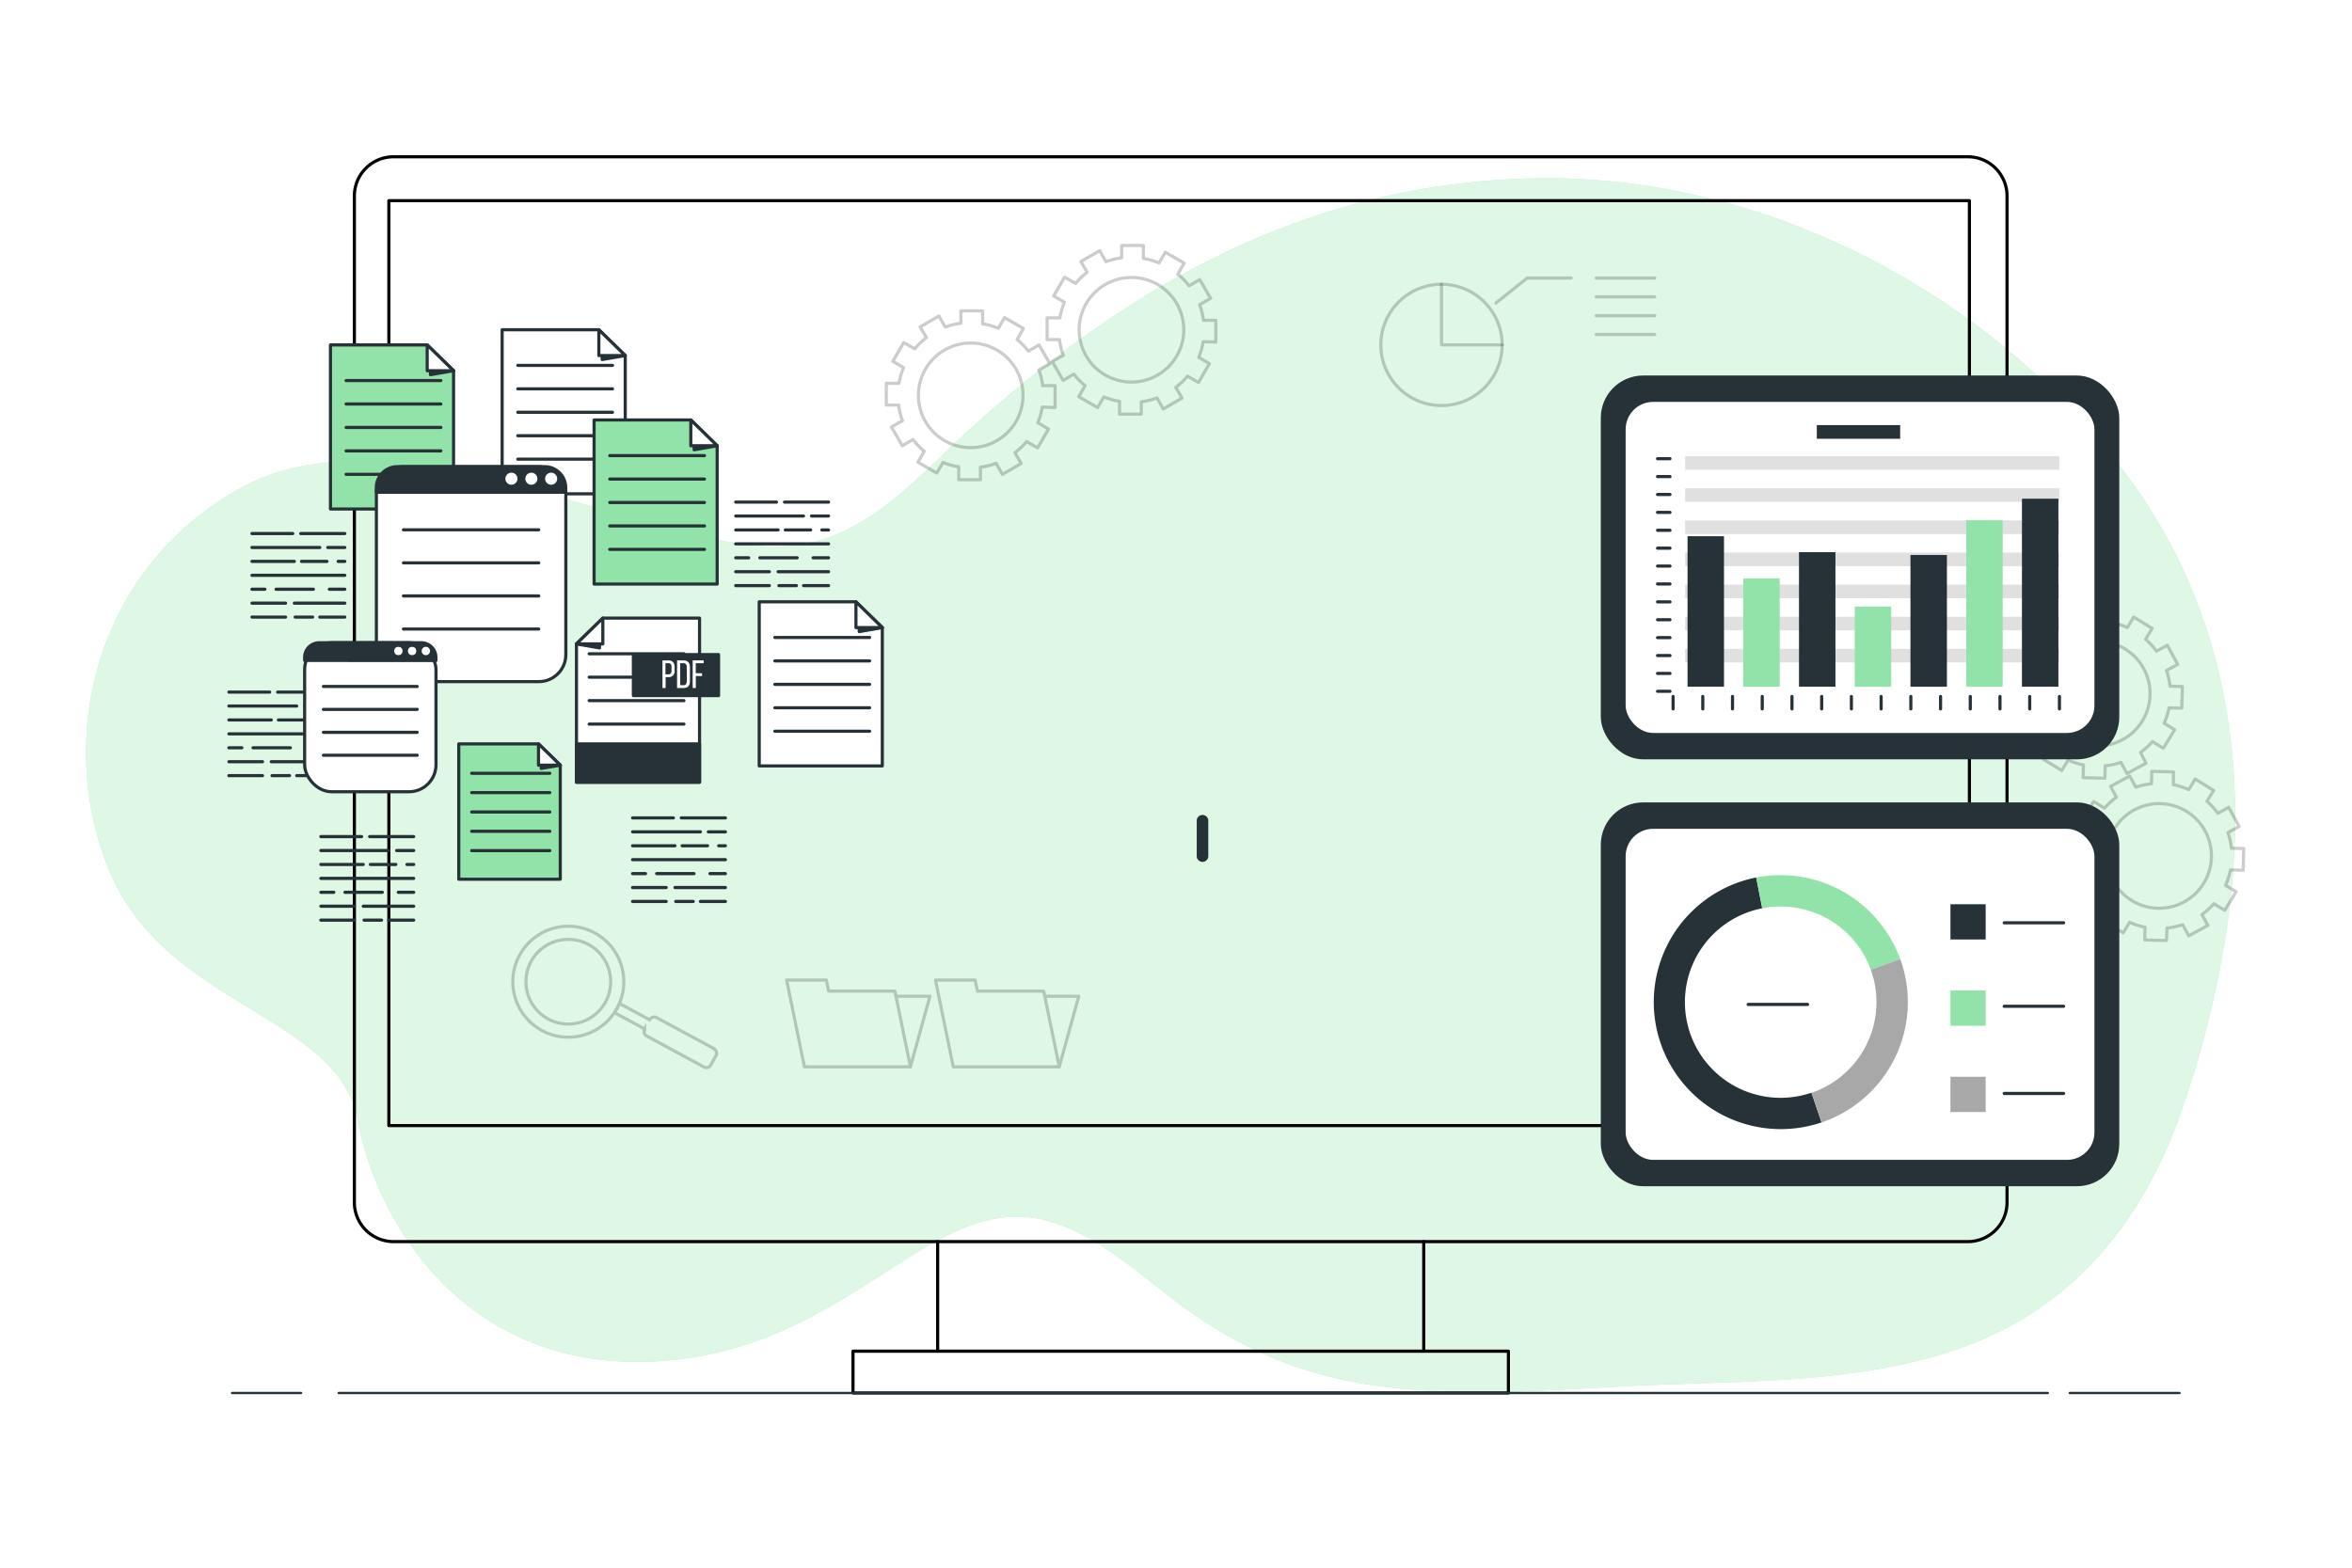 <svg class="animated" id="freepik_stories-data-extraction" xmlns="http://www.w3.org/2000/svg" viewBox="0 0 750 500" version="1.1" xmlns:xlink="http://www.w3.org/1999/xlink" xmlns:svgjs="http://svgjs.com/svgjs"><style>svg#freepik_stories-data-extraction:not(.animated) .animable {opacity: 0;}svg#freepik_stories-data-extraction.animated #freepik--background-simple--inject-64 {animation: 1.5s Infinite  linear floating;animation-delay: 0s;}svg#freepik_stories-data-extraction.animated #freepik--Data--inject-64 {animation: 1.5s Infinite  linear wind;animation-delay: 0s;}svg#freepik_stories-data-extraction.animated #el74zlfztlvmk {animation: 1s 1 forwards cubic-bezier(.36,-0.01,.5,1.38) zoomIn;animation-delay: 0.0s;}svg#freepik_stories-data-extraction.animated #elbnf5un8z5tk {animation: 1s 1 forwards cubic-bezier(.36,-0.01,.5,1.38) zoomIn;animation-delay: 0.013s;opacity: 0}svg#freepik_stories-data-extraction.animated #eljjf3zpt81g {animation: 1s 1 forwards cubic-bezier(.36,-0.01,.5,1.38) zoomIn;animation-delay: 0.026s;opacity: 0}svg#freepik_stories-data-extraction.animated #elu5kc7n58wzi {animation: 1s 1 forwards cubic-bezier(.36,-0.01,.5,1.38) zoomIn;animation-delay: 0.039s;opacity: 0}svg#freepik_stories-data-extraction.animated #eltdcvogkuwy {animation: 1s 1 forwards cubic-bezier(.36,-0.01,.5,1.38) zoomIn;animation-delay: 0.053s;opacity: 0}svg#freepik_stories-data-extraction.animated #elqd2emjl69vn {animation: 1s 1 forwards cubic-bezier(.36,-0.01,.5,1.38) zoomIn;animation-delay: 0.066s;opacity: 0}svg#freepik_stories-data-extraction.animated #ell03rf2izgtn {animation: 1s 1 forwards cubic-bezier(.36,-0.01,.5,1.38) zoomIn;animation-delay: 0.079s;opacity: 0}svg#freepik_stories-data-extraction.animated #elurkudcsm8rh {animation: 1s 1 forwards cubic-bezier(.36,-0.01,.5,1.38) zoomIn;animation-delay: 0.092s;opacity: 0}svg#freepik_stories-data-extraction.animated #el8yc0uoq7zle {animation: 1s 1 forwards cubic-bezier(.36,-0.01,.5,1.38) zoomIn;animation-delay: 0.105s;opacity: 0}svg#freepik_stories-data-extraction.animated #elkzgvdlk8owa {animation: 1s 1 forwards cubic-bezier(.36,-0.01,.5,1.38) zoomIn;animation-delay: 0.118s;opacity: 0}svg#freepik_stories-data-extraction.animated #ely9jmdl9lp2o {animation: 1s 1 forwards cubic-bezier(.36,-0.01,.5,1.38) zoomIn;animation-delay: 0.132s;opacity: 0}svg#freepik_stories-data-extraction.animated #els2xbmhha0ji {animation: 1s 1 forwards cubic-bezier(.36,-0.01,.5,1.38) zoomIn;animation-delay: 0.145s;opacity: 0}svg#freepik_stories-data-extraction.animated #ellvi1um3cyy9 {animation: 1s 1 forwards cubic-bezier(.36,-0.01,.5,1.38) zoomIn;animation-delay: 0.158s;opacity: 0}svg#freepik_stories-data-extraction.animated #el2fnfkyoqh9t {animation: 1s 1 forwards cubic-bezier(.36,-0.01,.5,1.38) zoomIn;animation-delay: 0.171s;opacity: 0}svg#freepik_stories-data-extraction.animated #el76zmx1yspme {animation: 1s 1 forwards cubic-bezier(.36,-0.01,.5,1.38) zoomIn;animation-delay: 0.184s;opacity: 0}svg#freepik_stories-data-extraction.animated #elz8028qs61gj {animation: 1s 1 forwards cubic-bezier(.36,-0.01,.5,1.38) zoomIn;animation-delay: 0.197s;opacity: 0}svg#freepik_stories-data-extraction.animated #elvp7ts4mirrg {animation: 1s 1 forwards cubic-bezier(.36,-0.01,.5,1.38) zoomIn;animation-delay: 0.211s;opacity: 0}svg#freepik_stories-data-extraction.animated #ela87pal9bbso {animation: 1s 1 forwards cubic-bezier(.36,-0.01,.5,1.38) zoomIn;animation-delay: 0.224s;opacity: 0}svg#freepik_stories-data-extraction.animated #elx6k0618v2t {animation: 1s 1 forwards cubic-bezier(.36,-0.01,.5,1.38) zoomIn;animation-delay: 0.237s;opacity: 0}svg#freepik_stories-data-extraction.animated #elf97n5ssjiws {animation: 1s 1 forwards cubic-bezier(.36,-0.01,.5,1.38) zoomIn;animation-delay: 0.25s;opacity: 0}svg#freepik_stories-data-extraction.animated #el03gq648v2otm {animation: 1s 1 forwards cubic-bezier(.36,-0.01,.5,1.38) zoomIn;animation-delay: 0.263s;opacity: 0}svg#freepik_stories-data-extraction.animated #elxdilzqhlb5 {animation: 1s 1 forwards cubic-bezier(.36,-0.01,.5,1.38) zoomIn;animation-delay: 0.276s;opacity: 0}svg#freepik_stories-data-extraction.animated #eltyw6p03k5ip {animation: 1s 1 forwards cubic-bezier(.36,-0.01,.5,1.38) zoomIn;animation-delay: 0.289s;opacity: 0}svg#freepik_stories-data-extraction.animated #elwy01z567k5 {animation: 1s 1 forwards cubic-bezier(.36,-0.01,.5,1.38) zoomIn;animation-delay: 0.303s;opacity: 0}svg#freepik_stories-data-extraction.animated #elzi31kc6djt {animation: 1s 1 forwards cubic-bezier(.36,-0.01,.5,1.38) zoomIn;animation-delay: 0.316s;opacity: 0}svg#freepik_stories-data-extraction.animated #eldh91k9x6w1u {animation: 1s 1 forwards cubic-bezier(.36,-0.01,.5,1.38) zoomIn;animation-delay: 0.329s;opacity: 0}svg#freepik_stories-data-extraction.animated #el96m6ncbv5ab {animation: 1s 1 forwards cubic-bezier(.36,-0.01,.5,1.38) zoomIn;animation-delay: 0.342s;opacity: 0}svg#freepik_stories-data-extraction.animated #elro4vum38hwn {animation: 1s 1 forwards cubic-bezier(.36,-0.01,.5,1.38) zoomIn;animation-delay: 0.355s;opacity: 0}svg#freepik_stories-data-extraction.animated #elwpm98r94ij {animation: 1s 1 forwards cubic-bezier(.36,-0.01,.5,1.38) zoomIn;animation-delay: 0.368s;opacity: 0}svg#freepik_stories-data-extraction.animated #elj1c1pfx8mo9 {animation: 1s 1 forwards cubic-bezier(.36,-0.01,.5,1.38) zoomIn;animation-delay: 0.382s;opacity: 0}svg#freepik_stories-data-extraction.animated #el460jkjmiu9 {animation: 1s 1 forwards cubic-bezier(.36,-0.01,.5,1.38) zoomIn;animation-delay: 0.395s;opacity: 0}svg#freepik_stories-data-extraction.animated #elriuf0klvkwj {animation: 1s 1 forwards cubic-bezier(.36,-0.01,.5,1.38) zoomIn;animation-delay: 0.408s;opacity: 0}svg#freepik_stories-data-extraction.animated #eley12zt812v6 {animation: 1s 1 forwards cubic-bezier(.36,-0.01,.5,1.38) zoomIn;animation-delay: 0.421s;opacity: 0}svg#freepik_stories-data-extraction.animated #el76um38k5mgq {animation: 1s 1 forwards cubic-bezier(.36,-0.01,.5,1.38) zoomIn;animation-delay: 0.434s;opacity: 0}svg#freepik_stories-data-extraction.animated #el67430ttyblc {animation: 1s 1 forwards cubic-bezier(.36,-0.01,.5,1.38) zoomIn;animation-delay: 0.447s;opacity: 0}svg#freepik_stories-data-extraction.animated #elid9yj2x35n {animation: 1s 1 forwards cubic-bezier(.36,-0.01,.5,1.38) zoomIn;animation-delay: 0.461s;opacity: 0}svg#freepik_stories-data-extraction.animated #elaxoimrio2u7 {animation: 1s 1 forwards cubic-bezier(.36,-0.01,.5,1.38) zoomIn;animation-delay: 0.474s;opacity: 0}svg#freepik_stories-data-extraction.animated #eljqmnedcdtz {animation: 1s 1 forwards cubic-bezier(.36,-0.01,.5,1.38) zoomIn;animation-delay: 0.487s;opacity: 0}svg#freepik_stories-data-extraction.animated #ellrz819470wh {animation: 1s 1 forwards cubic-bezier(.36,-0.01,.5,1.38) zoomIn;animation-delay: 0.5s;opacity: 0}svg#freepik_stories-data-extraction.animated #elf8jfwuo1pkl {animation: 1s 1 forwards cubic-bezier(.36,-0.01,.5,1.38) zoomIn;animation-delay: 0.513s;opacity: 0}svg#freepik_stories-data-extraction.animated #el09vru7c0kb3u {animation: 1s 1 forwards cubic-bezier(.36,-0.01,.5,1.38) zoomIn;animation-delay: 0.526s;opacity: 0}svg#freepik_stories-data-extraction.animated #el1kb6e2kzubv {animation: 1s 1 forwards cubic-bezier(.36,-0.01,.5,1.38) zoomIn;animation-delay: 0.539s;opacity: 0}svg#freepik_stories-data-extraction.animated #el8o0dbfgl4x3 {animation: 1s 1 forwards cubic-bezier(.36,-0.01,.5,1.38) zoomIn;animation-delay: 0.553s;opacity: 0}svg#freepik_stories-data-extraction.animated #ele81vjo6pc8j {animation: 1s 1 forwards cubic-bezier(.36,-0.01,.5,1.38) zoomIn;animation-delay: 0.566s;opacity: 0}svg#freepik_stories-data-extraction.animated #elma6xqradhha {animation: 1s 1 forwards cubic-bezier(.36,-0.01,.5,1.38) zoomIn;animation-delay: 0.579s;opacity: 0}svg#freepik_stories-data-extraction.animated #el4e8av9ds1vg {animation: 1s 1 forwards cubic-bezier(.36,-0.01,.5,1.38) zoomIn;animation-delay: 0.592s;opacity: 0}svg#freepik_stories-data-extraction.animated #elx4tsvg90txb {animation: 1s 1 forwards cubic-bezier(.36,-0.01,.5,1.38) zoomIn;animation-delay: 0.605s;opacity: 0}svg#freepik_stories-data-extraction.animated #el4wqrbg76die {animation: 1s 1 forwards cubic-bezier(.36,-0.01,.5,1.38) zoomIn;animation-delay: 0.618s;opacity: 0}svg#freepik_stories-data-extraction.animated #eli20j7a1zffr {animation: 1s 1 forwards cubic-bezier(.36,-0.01,.5,1.38) zoomIn;animation-delay: 0.632s;opacity: 0}svg#freepik_stories-data-extraction.animated #elfs2b4bnqq5i {animation: 1s 1 forwards cubic-bezier(.36,-0.01,.5,1.38) zoomIn;animation-delay: 0.645s;opacity: 0}svg#freepik_stories-data-extraction.animated #elpqliou8167h {animation: 1s 1 forwards cubic-bezier(.36,-0.01,.5,1.38) zoomIn;animation-delay: 0.658s;opacity: 0}svg#freepik_stories-data-extraction.animated #el02lqd11fxgqb {animation: 1s 1 forwards cubic-bezier(.36,-0.01,.5,1.38) zoomIn;animation-delay: 0.671s;opacity: 0}svg#freepik_stories-data-extraction.animated #eligl3vw7iuld {animation: 1s 1 forwards cubic-bezier(.36,-0.01,.5,1.38) zoomIn;animation-delay: 0.684s;opacity: 0}svg#freepik_stories-data-extraction.animated #el3ltwapk5a34 {animation: 1s 1 forwards cubic-bezier(.36,-0.01,.5,1.38) zoomIn;animation-delay: 0.697s;opacity: 0}svg#freepik_stories-data-extraction.animated #el4egsqmioxf5 {animation: 1s 1 forwards cubic-bezier(.36,-0.01,.5,1.38) zoomIn;animation-delay: 0.711s;opacity: 0}svg#freepik_stories-data-extraction.animated #el01fp3r504o4t {animation: 1s 1 forwards cubic-bezier(.36,-0.01,.5,1.38) zoomIn;animation-delay: 0.724s;opacity: 0}svg#freepik_stories-data-extraction.animated #el296hh3prdia {animation: 1s 1 forwards cubic-bezier(.36,-0.01,.5,1.38) zoomIn;animation-delay: 0.737s;opacity: 0}svg#freepik_stories-data-extraction.animated #eltvbjkvoezd {animation: 1s 1 forwards cubic-bezier(.36,-0.01,.5,1.38) zoomIn;animation-delay: 0.75s;opacity: 0}svg#freepik_stories-data-extraction.animated #elowum8riq76h {animation: 1s 1 forwards cubic-bezier(.36,-0.01,.5,1.38) zoomIn;animation-delay: 0.763s;opacity: 0}svg#freepik_stories-data-extraction.animated #elcsw0cd298eh {animation: 1s 1 forwards cubic-bezier(.36,-0.01,.5,1.38) zoomIn;animation-delay: 0.776s;opacity: 0}svg#freepik_stories-data-extraction.animated #elp08akb60pg {animation: 1s 1 forwards cubic-bezier(.36,-0.01,.5,1.38) zoomIn;animation-delay: 0.789s;opacity: 0}svg#freepik_stories-data-extraction.animated #el7nevcnn9f6y {animation: 1s 1 forwards cubic-bezier(.36,-0.01,.5,1.38) zoomIn;animation-delay: 0.803s;opacity: 0}svg#freepik_stories-data-extraction.animated #elmw4629az4v {animation: 1s 1 forwards cubic-bezier(.36,-0.01,.5,1.38) zoomIn;animation-delay: 0.816s;opacity: 0}svg#freepik_stories-data-extraction.animated #elepzjw7qaraa {animation: 1s 1 forwards cubic-bezier(.36,-0.01,.5,1.38) zoomIn;animation-delay: 0.829s;opacity: 0}svg#freepik_stories-data-extraction.animated #el5lyuvepgv2j {animation: 1s 1 forwards cubic-bezier(.36,-0.01,.5,1.38) zoomIn;animation-delay: 0.842s;opacity: 0}svg#freepik_stories-data-extraction.animated #eln7wrktfsf59 {animation: 1s 1 forwards cubic-bezier(.36,-0.01,.5,1.38) zoomIn;animation-delay: 0.855s;opacity: 0}svg#freepik_stories-data-extraction.animated #elcwt0l8e14pq {animation: 1s 1 forwards cubic-bezier(.36,-0.01,.5,1.38) zoomIn;animation-delay: 0.868s;opacity: 0}svg#freepik_stories-data-extraction.animated #el6bvvgzqree4 {animation: 1s 1 forwards cubic-bezier(.36,-0.01,.5,1.38) zoomIn;animation-delay: 0.882s;opacity: 0}svg#freepik_stories-data-extraction.animated #el58itfn7h6zj {animation: 1s 1 forwards cubic-bezier(.36,-0.01,.5,1.38) zoomIn;animation-delay: 0.895s;opacity: 0}svg#freepik_stories-data-extraction.animated #elqsai2p6to6 {animation: 1s 1 forwards cubic-bezier(.36,-0.01,.5,1.38) zoomIn;animation-delay: 0.908s;opacity: 0}svg#freepik_stories-data-extraction.animated #elu7vvgbvgwwa {animation: 1s 1 forwards cubic-bezier(.36,-0.01,.5,1.38) zoomIn;animation-delay: 0.921s;opacity: 0}svg#freepik_stories-data-extraction.animated #el3umpqbxpzqt {animation: 1s 1 forwards cubic-bezier(.36,-0.01,.5,1.38) zoomIn;animation-delay: 0.934s;opacity: 0}svg#freepik_stories-data-extraction.animated #el1mg5e2d48a1 {animation: 1s 1 forwards cubic-bezier(.36,-0.01,.5,1.38) zoomIn;animation-delay: 0.947s;opacity: 0}svg#freepik_stories-data-extraction.animated #elybufukv44ss {animation: 1s 1 forwards cubic-bezier(.36,-0.01,.5,1.38) zoomIn;animation-delay: 0.961s;opacity: 0}svg#freepik_stories-data-extraction.animated #elajzks3td6wa {animation: 1s 1 forwards cubic-bezier(.36,-0.01,.5,1.38) zoomIn;animation-delay: 0.974s;opacity: 0}svg#freepik_stories-data-extraction.animated #el5hkt4h069x6 {animation: 1s 1 forwards cubic-bezier(.36,-0.01,.5,1.38) zoomIn;animation-delay: 0.987s;opacity: 0}svg#freepik_stories-data-extraction.animated #freepik--Bot--inject-64 {animation: 1s 1 forwards cubic-bezier(.36,-0.01,.5,1.38) zoomIn;animation-delay: 0.0s;}            @keyframes floating {                0% {                    opacity: 1;                    transform: translateY(0px);                }                50% {                    transform: translateY(-10px);                }                100% {                    opacity: 1;                    transform: translateY(0px);                }            }                    @keyframes wind {                0% {                    transform: rotate( 0deg );                }                25% {                    transform: rotate( 1deg );                }                75% {                    transform: rotate( -1deg );                }            }                    @keyframes zoomIn {                0% {                    opacity: 0;                    transform: scale(0.5);                }                100% {                    opacity: 1;                    transform: scale(1);                }            }        </style><g id="freepik--background-simple--inject-64" class="animable" style="transform-origin: 370.076px 250.421px;"><path d="M709.9,297.25c7.47-49.91,1-100.42-30.12-143.52-35.67-49.33-92.17-84.19-152.23-94.08a207.71,207.71,0,0,0-32.37-2.79A235.06,235.06,0,0,0,419,69c-41.45,14-77.08,38.39-109.3,67.5C295.39,149.42,281.42,166,262.47,172c-19.67,6.28-40.83-1.8-60-6.74C166.54,156,113.8,136,78,155c-47,25-61,80-43,123s73,46,79,79,35,82,98,77,87-59,127-43c14.07,5.63,25.12,16,37.09,24.91,16.67,12.44,34.75,20.91,55.27,24.81,29.34,5.58,61.38,2.63,91,1.21,34-1.64,70.58-.39,103.59-12.27,35.44-12.77,57.82-40.75,69.83-75.83A322.63,322.63,0,0,0,709.9,297.25Z" style="fill: rgb(146, 227, 169); transform-origin: 370.076px 250.421px;" id="el5mqmsy2z1pu" class="animable"></path><g id="elpdvya6h3kos"><path d="M709.9,297.25c7.47-49.91,1-100.42-30.12-143.52-35.67-49.33-92.17-84.19-152.23-94.08a207.71,207.71,0,0,0-32.37-2.79A235.06,235.06,0,0,0,419,69c-41.45,14-77.08,38.39-109.3,67.5C295.39,149.42,281.42,166,262.47,172c-19.67,6.28-40.83-1.8-60-6.74C166.54,156,113.8,136,78,155c-47,25-61,80-43,123s73,46,79,79,35,82,98,77,87-59,127-43c14.07,5.63,25.12,16,37.09,24.91,16.67,12.44,34.75,20.91,55.27,24.81,29.34,5.58,61.38,2.63,91,1.21,34-1.64,70.58-.39,103.59-12.27,35.44-12.77,57.82-40.75,69.83-75.83A322.63,322.63,0,0,0,709.9,297.25Z" style="fill: rgb(255, 255, 255); opacity: 0.7; transform-origin: 370.076px 250.421px;" class="animable"></path></g></g><g id="freepik--Device--inject-64" class="animable" style="transform-origin: 376.5px 247.145px;"><path d="M454,396H627.5A12.5,12.5,0,0,0,640,383.5V62.5A12.5,12.5,0,0,0,627.5,50h-502A12.5,12.5,0,0,0,113,62.5v321A12.5,12.5,0,0,0,125.5,396H299" style="fill: none; stroke: rgb(0, 0, 0); stroke-linecap: round; stroke-linejoin: round; transform-origin: 376.5px 223px;" id="elulf8mvx4s1o" class="animable"></path><rect x="124" y="64" width="504" height="295" style="fill: none; stroke: rgb(0, 0, 0); stroke-linecap: round; stroke-linejoin: round; transform-origin: 376px 211.5px;" id="el4vtx2v2q4wg" class="animable"></rect><rect x="299" y="396" width="155" height="34.95" style="fill: none; stroke: rgb(0, 0, 0); stroke-linecap: round; stroke-linejoin: round; transform-origin: 376.5px 413.475px;" id="eltw1k4bvp98n" class="animable"></rect><polyline points="454 430.95 481 430.95 481 444.29 272 444.29 272 430.95 299 430.95" style="fill: none; stroke: rgb(0, 0, 0); stroke-linecap: round; stroke-linejoin: round; transform-origin: 376.5px 437.62px;" id="elcx1bajmr86d" class="animable"></polyline></g><g id="freepik--Data--inject-64" class="animable" style="transform-origin: 177.17px 199.32px;"><polygon points="199.37 157.5 160.12 157.5 160.12 105.17 190.96 105.17 199.37 113.39 199.37 157.5" style="fill: rgb(255, 255, 255); stroke: rgb(38, 50, 56); stroke-linecap: round; stroke-linejoin: round; transform-origin: 179.745px 131.335px;" id="elykzrxsh81l" class="animable"></polygon><polygon points="192.02 112.53 192.02 114.67 199.37 113.4 192.02 112.53" style="fill: rgb(38, 50, 56); stroke: rgb(38, 50, 56); stroke-linecap: round; stroke-linejoin: round; transform-origin: 195.695px 113.6px;" id="el2ppak98vpp9" class="animable"></polygon><polygon points="190.96 105.17 190.96 113.4 199.37 113.4 190.96 105.17" style="fill: rgb(255, 255, 255); stroke: rgb(38, 50, 56); stroke-linecap: round; stroke-linejoin: round; transform-origin: 195.165px 109.285px;" id="elxa3nwnrut6b" class="animable"></polygon><line x1="165.11" y1="116.54" x2="195.32" y2="116.54" style="fill: none; stroke: rgb(38, 50, 56); stroke-linecap: round; stroke-linejoin: round; transform-origin: 180.215px 116.54px;" id="el7aw4mx9sx0t" class="animable"></line><line x1="165.11" y1="124.02" x2="195.32" y2="124.02" style="fill: none; stroke: rgb(38, 50, 56); stroke-linecap: round; stroke-linejoin: round; transform-origin: 180.215px 124.02px;" id="elvdlacteo1l" class="animable"></line><line x1="165.11" y1="131.49" x2="195.32" y2="131.49" style="fill: none; stroke: rgb(38, 50, 56); stroke-linecap: round; stroke-linejoin: round; transform-origin: 180.215px 131.49px;" id="elo93jhea6ebm" class="animable"></line><line x1="165.11" y1="138.97" x2="195.32" y2="138.97" style="fill: none; stroke: rgb(38, 50, 56); stroke-linecap: round; stroke-linejoin: round; transform-origin: 180.215px 138.97px;" id="ele2mrkryiajf" class="animable"></line><line x1="165.11" y1="146.44" x2="195.32" y2="146.44" style="fill: none; stroke: rgb(38, 50, 56); stroke-linecap: round; stroke-linejoin: round; transform-origin: 180.215px 146.44px;" id="elcv523mbl1cw" class="animable"></line><line x1="88.53" y1="220.74" x2="102.59" y2="220.74" style="fill: none; stroke: rgb(38, 50, 56); stroke-linecap: round; stroke-linejoin: round; transform-origin: 95.56px 220.74px;" id="elnk1540j1jh" class="animable"></line><line x1="72.99" y1="220.74" x2="85.99" y2="220.74" style="fill: none; stroke: rgb(38, 50, 56); stroke-linecap: round; stroke-linejoin: round; transform-origin: 79.49px 220.74px;" id="el0zehqsku8fdc" class="animable"></line><line x1="97.15" y1="225.18" x2="102.59" y2="225.18" style="fill: none; stroke: rgb(38, 50, 56); stroke-linecap: round; stroke-linejoin: round; transform-origin: 99.87px 225.18px;" id="elfe6jtmi16ym" class="animable"></line><line x1="72.99" y1="225.18" x2="94.61" y2="225.18" style="fill: none; stroke: rgb(38, 50, 56); stroke-linecap: round; stroke-linejoin: round; transform-origin: 83.8px 225.18px;" id="elyfk0f2d0mcc" class="animable"></line><line x1="100.45" y1="229.62" x2="102.59" y2="229.62" style="fill: none; stroke: rgb(38, 50, 56); stroke-linecap: round; stroke-linejoin: round; transform-origin: 101.52px 229.62px;" id="elacgv7ktfdhl" class="animable"></line><line x1="88.78" y1="229.62" x2="96.9" y2="229.62" style="fill: none; stroke: rgb(38, 50, 56); stroke-linecap: round; stroke-linejoin: round; transform-origin: 92.84px 229.62px;" id="el0sbyrb6t7f0f" class="animable"></line><line x1="72.99" y1="229.62" x2="86.5" y2="229.62" style="fill: none; stroke: rgb(38, 50, 56); stroke-linecap: round; stroke-linejoin: round; transform-origin: 79.745px 229.62px;" id="ellsmxw7aa9bb" class="animable"></line><line x1="72.99" y1="234.06" x2="102.59" y2="234.06" style="fill: none; stroke: rgb(38, 50, 56); stroke-linecap: round; stroke-linejoin: round; transform-origin: 87.79px 234.06px;" id="elgv2pczdp808" class="animable"></line><line x1="97.66" y1="238.5" x2="102.59" y2="238.5" style="fill: none; stroke: rgb(38, 50, 56); stroke-linecap: round; stroke-linejoin: round; transform-origin: 100.125px 238.5px;" id="el1rto2iebm56" class="animable"></line><line x1="80.67" y1="238.5" x2="92.59" y2="238.5" style="fill: none; stroke: rgb(38, 50, 56); stroke-linecap: round; stroke-linejoin: round; transform-origin: 86.63px 238.5px;" id="elg6vtf9xdzyf" class="animable"></line><line x1="72.99" y1="238.5" x2="77.12" y2="238.5" style="fill: none; stroke: rgb(38, 50, 56); stroke-linecap: round; stroke-linejoin: round; transform-origin: 75.055px 238.5px;" id="el7nonu1altyn" class="animable"></line><line x1="86.5" y1="242.94" x2="102.59" y2="242.94" style="fill: none; stroke: rgb(38, 50, 56); stroke-linecap: round; stroke-linejoin: round; transform-origin: 94.545px 242.94px;" id="eleynb6ygevh" class="animable"></line><line x1="72.99" y1="242.94" x2="83.71" y2="242.94" style="fill: none; stroke: rgb(38, 50, 56); stroke-linecap: round; stroke-linejoin: round; transform-origin: 78.35px 242.94px;" id="elxbb87flsqd" class="animable"></line><line x1="94.61" y1="247.38" x2="102.59" y2="247.38" style="fill: none; stroke: rgb(38, 50, 56); stroke-linecap: round; stroke-linejoin: round; transform-origin: 98.6px 247.38px;" id="el68oxkmmn94" class="animable"></line><line x1="86.75" y1="247.38" x2="92.33" y2="247.38" style="fill: none; stroke: rgb(38, 50, 56); stroke-linecap: round; stroke-linejoin: round; transform-origin: 89.54px 247.38px;" id="elpl3twdawdff" class="animable"></line><line x1="72.99" y1="247.38" x2="83.71" y2="247.38" style="fill: none; stroke: rgb(38, 50, 56); stroke-linecap: round; stroke-linejoin: round; transform-origin: 78.35px 247.38px;" id="el2jkpyu2mf31" class="animable"></line><polygon points="178.66 280.42 146.29 280.42 146.29 237.26 171.72 237.26 178.66 244.03 178.66 280.42" style="fill: rgb(146, 227, 169); stroke: rgb(38, 50, 56); stroke-linecap: round; stroke-linejoin: round; transform-origin: 162.475px 258.84px;" id="el8op1zw4mh1r" class="animable"></polygon><polygon points="172.59 243.33 172.59 245.09 178.66 244.04 172.59 243.33" style="fill: rgb(38, 50, 56); stroke: rgb(38, 50, 56); stroke-linecap: round; stroke-linejoin: round; transform-origin: 175.625px 244.21px;" id="elsltu3wuz5x" class="animable"></polygon><polygon points="171.72 237.26 171.72 244.04 178.66 244.04 171.72 237.26" style="fill: rgb(255, 255, 255); stroke: rgb(38, 50, 56); stroke-linecap: round; stroke-linejoin: round; transform-origin: 175.19px 240.65px;" id="elnj8lwb5s7rr" class="animable"></polygon><line x1="150.4" y1="246.63" x2="175.32" y2="246.63" style="fill: none; stroke: rgb(38, 50, 56); stroke-linecap: round; stroke-linejoin: round; transform-origin: 162.86px 246.63px;" id="elxo57xghnk3" class="animable"></line><line x1="150.4" y1="252.8" x2="175.32" y2="252.8" style="fill: none; stroke: rgb(38, 50, 56); stroke-linecap: round; stroke-linejoin: round; transform-origin: 162.86px 252.8px;" id="eloy6g36xvtbg" class="animable"></line><line x1="150.4" y1="258.97" x2="175.32" y2="258.97" style="fill: none; stroke: rgb(38, 50, 56); stroke-linecap: round; stroke-linejoin: round; transform-origin: 162.86px 258.97px;" id="elloie8xu41b" class="animable"></line><line x1="150.4" y1="265.13" x2="175.32" y2="265.13" style="fill: none; stroke: rgb(38, 50, 56); stroke-linecap: round; stroke-linejoin: round; transform-origin: 162.86px 265.13px;" id="elxob3thgtzgl" class="animable"></line><line x1="150.4" y1="271.3" x2="175.32" y2="271.3" style="fill: none; stroke: rgb(38, 50, 56); stroke-linecap: round; stroke-linejoin: round; transform-origin: 162.86px 271.3px;" id="elpz1rcjh9s9a" class="animable"></line><polygon points="144.63 162.34 105.38 162.34 105.38 110.01 136.22 110.01 144.63 118.22 144.63 162.34" style="fill: rgb(146, 227, 169); stroke: rgb(38, 50, 56); stroke-linecap: round; stroke-linejoin: round; transform-origin: 125.005px 136.175px;" id="eln4xn43tlsdb" class="animable"></polygon><polygon points="137.27 117.37 137.27 119.51 144.63 118.23 137.27 117.37" style="fill: rgb(38, 50, 56); stroke: rgb(38, 50, 56); stroke-linecap: round; stroke-linejoin: round; transform-origin: 140.95px 118.44px;" id="elm5mj0hmqvkh" class="animable"></polygon><polygon points="136.22 110.01 136.22 118.23 144.63 118.23 136.22 110.01" style="fill: rgb(255, 255, 255); stroke: rgb(38, 50, 56); stroke-linecap: round; stroke-linejoin: round; transform-origin: 140.425px 114.12px;" id="elcxzcm8w65ih" class="animable"></polygon><line x1="110.36" y1="121.38" x2="140.58" y2="121.38" style="fill: none; stroke: rgb(38, 50, 56); stroke-linecap: round; stroke-linejoin: round; transform-origin: 125.47px 121.38px;" id="elktbgkegfsg" class="animable"></line><line x1="110.36" y1="128.85" x2="140.58" y2="128.85" style="fill: none; stroke: rgb(38, 50, 56); stroke-linecap: round; stroke-linejoin: round; transform-origin: 125.47px 128.85px;" id="el7fzfbffn3lg" class="animable"></line><line x1="110.36" y1="136.33" x2="140.58" y2="136.33" style="fill: none; stroke: rgb(38, 50, 56); stroke-linecap: round; stroke-linejoin: round; transform-origin: 125.47px 136.33px;" id="el7ui29bitofd" class="animable"></line><line x1="110.36" y1="143.81" x2="140.58" y2="143.81" style="fill: none; stroke: rgb(38, 50, 56); stroke-linecap: round; stroke-linejoin: round; transform-origin: 125.47px 143.81px;" id="elaj1nipx084" class="animable"></line><line x1="110.36" y1="151.28" x2="140.58" y2="151.28" style="fill: none; stroke: rgb(38, 50, 56); stroke-linecap: round; stroke-linejoin: round; transform-origin: 125.47px 151.28px;" id="el5x179jcs77w" class="animable"></line><polygon points="228.69 186.28 189.44 186.28 189.44 133.94 220.28 133.94 228.69 142.16 228.69 186.28" style="fill: rgb(146, 227, 169); stroke: rgb(38, 50, 56); stroke-linecap: round; stroke-linejoin: round; transform-origin: 209.065px 160.11px;" id="elby9kden8f0u" class="animable"></polygon><polygon points="221.34 141.3 221.34 143.45 228.69 142.17 221.34 141.3" style="fill: rgb(38, 50, 56); stroke: rgb(38, 50, 56); stroke-linecap: round; stroke-linejoin: round; transform-origin: 225.015px 142.375px;" id="elnzlv4iipf4" class="animable"></polygon><polygon points="220.28 133.94 220.28 142.17 228.69 142.17 220.28 133.94" style="fill: rgb(255, 255, 255); stroke: rgb(38, 50, 56); stroke-linecap: round; stroke-linejoin: round; transform-origin: 224.485px 138.055px;" id="eliv3mjz1tllq" class="animable"></polygon><line x1="194.43" y1="145.32" x2="224.64" y2="145.32" style="fill: none; stroke: rgb(38, 50, 56); stroke-linecap: round; stroke-linejoin: round; transform-origin: 209.535px 145.32px;" id="elp6ow15ibxg" class="animable"></line><line x1="194.43" y1="152.79" x2="224.64" y2="152.79" style="fill: none; stroke: rgb(38, 50, 56); stroke-linecap: round; stroke-linejoin: round; transform-origin: 209.535px 152.79px;" id="elzzcxg17ijgd" class="animable"></line><line x1="194.43" y1="160.27" x2="224.64" y2="160.27" style="fill: none; stroke: rgb(38, 50, 56); stroke-linecap: round; stroke-linejoin: round; transform-origin: 209.535px 160.27px;" id="elfn1ln9gd12p" class="animable"></line><line x1="194.43" y1="167.74" x2="224.64" y2="167.74" style="fill: none; stroke: rgb(38, 50, 56); stroke-linecap: round; stroke-linejoin: round; transform-origin: 209.535px 167.74px;" id="elbnflndlnj4d" class="animable"></line><line x1="194.43" y1="175.22" x2="224.64" y2="175.22" style="fill: none; stroke: rgb(38, 50, 56); stroke-linecap: round; stroke-linejoin: round; transform-origin: 209.535px 175.22px;" id="eltgjlt9n2yy" class="animable"></line><polygon points="281.35 244.28 242.1 244.28 242.1 191.94 272.94 191.94 281.35 200.16 281.35 244.28" style="fill: rgb(255, 255, 255); stroke: rgb(38, 50, 56); stroke-linecap: round; stroke-linejoin: round; transform-origin: 261.725px 218.11px;" id="el9dn1w0kkzx" class="animable"></polygon><polygon points="273.99 199.3 273.99 201.45 281.35 200.17 273.99 199.3" style="fill: rgb(38, 50, 56); stroke: rgb(38, 50, 56); stroke-linecap: round; stroke-linejoin: round; transform-origin: 277.67px 200.375px;" id="elnuw0pigv0a" class="animable"></polygon><polygon points="272.94 191.94 272.94 200.17 281.35 200.17 272.94 191.94" style="fill: rgb(255, 255, 255); stroke: rgb(38, 50, 56); stroke-linecap: round; stroke-linejoin: round; transform-origin: 277.145px 196.055px;" id="elzoox3792zyk" class="animable"></polygon><line x1="247.08" y1="203.32" x2="277.3" y2="203.32" style="fill: none; stroke: rgb(38, 50, 56); stroke-linecap: round; stroke-linejoin: round; transform-origin: 262.19px 203.32px;" id="elol3nrv9z57" class="animable"></line><line x1="247.08" y1="210.79" x2="277.3" y2="210.79" style="fill: none; stroke: rgb(38, 50, 56); stroke-linecap: round; stroke-linejoin: round; transform-origin: 262.19px 210.79px;" id="ela6a0mccpdab" class="animable"></line><line x1="247.08" y1="218.27" x2="277.3" y2="218.27" style="fill: none; stroke: rgb(38, 50, 56); stroke-linecap: round; stroke-linejoin: round; transform-origin: 262.19px 218.27px;" id="elegebs3ta1fe" class="animable"></line><line x1="247.08" y1="225.74" x2="277.3" y2="225.74" style="fill: none; stroke: rgb(38, 50, 56); stroke-linecap: round; stroke-linejoin: round; transform-origin: 262.19px 225.74px;" id="eluydj3r745ch" class="animable"></line><line x1="247.08" y1="233.22" x2="277.3" y2="233.22" style="fill: none; stroke: rgb(38, 50, 56); stroke-linecap: round; stroke-linejoin: round; transform-origin: 262.19px 233.22px;" id="el5v9vxvyso9n" class="animable"></line><rect x="120.02" y="148.84" width="60.41" height="68.56" rx="8.61" style="fill: rgb(255, 255, 255); stroke: rgb(38, 50, 56); stroke-linecap: round; stroke-linejoin: round; transform-origin: 150.225px 183.12px;" id="elgr51q901f7h" class="animable"></rect><path d="M173.71,148.84h-47a6.71,6.71,0,0,0-6.71,6.71V157h60.4v-1.44A6.71,6.71,0,0,0,173.71,148.84Z" style="fill: rgb(38, 50, 56); stroke: rgb(38, 50, 56); stroke-linecap: round; stroke-linejoin: round; transform-origin: 150.2px 152.92px;" id="elyjt91skljnd" class="animable"></path><line x1="128.64" y1="168.98" x2="171.79" y2="168.98" style="fill: none; stroke: rgb(38, 50, 56); stroke-linecap: round; stroke-linejoin: round; transform-origin: 150.215px 168.98px;" id="elo8kmi1j1tld" class="animable"></line><line x1="128.64" y1="179.52" x2="171.79" y2="179.52" style="fill: none; stroke: rgb(38, 50, 56); stroke-linecap: round; stroke-linejoin: round; transform-origin: 150.215px 179.52px;" id="el6agzxkglhr6" class="animable"></line><line x1="128.64" y1="190.07" x2="171.79" y2="190.07" style="fill: none; stroke: rgb(38, 50, 56); stroke-linecap: round; stroke-linejoin: round; transform-origin: 150.215px 190.07px;" id="elspt9ew00qa" class="animable"></line><line x1="128.64" y1="200.62" x2="171.79" y2="200.62" style="fill: none; stroke: rgb(38, 50, 56); stroke-linecap: round; stroke-linejoin: round; transform-origin: 150.215px 200.62px;" id="el4in3addz4f" class="animable"></line><path d="M165,152.68a1.92,1.92,0,1,0-1.92,1.92A1.92,1.92,0,0,0,165,152.68Z" style="fill: rgb(255, 255, 255); transform-origin: 163.08px 152.68px;" id="el7i7ocjbo60n" class="animable"></path><path d="M171.36,152.68a1.92,1.92,0,1,0-1.92,1.92A1.92,1.92,0,0,0,171.36,152.68Z" style="fill: rgb(255, 255, 255); transform-origin: 169.44px 152.68px;" id="elspr4mxce5m" class="animable"></path><path d="M177.67,152.68a1.92,1.92,0,1,0-1.91,1.92A1.91,1.91,0,0,0,177.67,152.68Z" style="fill: rgb(255, 255, 255); transform-origin: 175.75px 152.68px;" id="elr2vt9dcd39" class="animable"></path><rect x="97.14" y="204.98" width="41.89" height="47.54" rx="8.61" style="fill: rgb(255, 255, 255); stroke: rgb(38, 50, 56); stroke-linecap: round; stroke-linejoin: round; transform-origin: 118.085px 228.75px;" id="el10ypfv81az6o" class="animable"></rect><path d="M134.37,205H101.79a4.65,4.65,0,0,0-4.65,4.65v1H139v-1A4.65,4.65,0,0,0,134.37,205Z" style="fill: rgb(38, 50, 56); stroke: rgb(38, 50, 56); stroke-linecap: round; stroke-linejoin: round; transform-origin: 118.07px 207.825px;" id="elyh0r2pm0lgf" class="animable"></path><line x1="103.12" y1="218.94" x2="133.04" y2="218.94" style="fill: none; stroke: rgb(38, 50, 56); stroke-linecap: round; stroke-linejoin: round; transform-origin: 118.08px 218.94px;" id="el92089sd2yxq" class="animable"></line><line x1="103.12" y1="226.25" x2="133.04" y2="226.25" style="fill: none; stroke: rgb(38, 50, 56); stroke-linecap: round; stroke-linejoin: round; transform-origin: 118.08px 226.25px;" id="elkm7x5l65u9" class="animable"></line><line x1="103.12" y1="233.57" x2="133.04" y2="233.57" style="fill: none; stroke: rgb(38, 50, 56); stroke-linecap: round; stroke-linejoin: round; transform-origin: 118.08px 233.57px;" id="el9uh8o23jrpm" class="animable"></line><line x1="103.12" y1="240.88" x2="133.04" y2="240.88" style="fill: none; stroke: rgb(38, 50, 56); stroke-linecap: round; stroke-linejoin: round; transform-origin: 118.08px 240.88px;" id="elf2bb2cxq4u7" class="animable"></line><circle cx="127.03" cy="207.63" r="1.33" style="fill: rgb(255, 255, 255); transform-origin: 127.03px 207.63px;" id="el40s0v5md77w" class="animable"></circle><circle cx="131.41" cy="207.63" r="1.33" style="fill: rgb(255, 255, 255); transform-origin: 131.41px 207.63px;" id="el4ibwjv3uxfi" class="animable"></circle><path d="M137.12,207.63a1.33,1.33,0,1,0-1.33,1.33A1.33,1.33,0,0,0,137.12,207.63Z" style="fill: rgb(255, 255, 255); transform-origin: 135.79px 207.63px;" id="eli6wdflcpqlr" class="animable"></path><line x1="117.86" y1="266.83" x2="131.92" y2="266.83" style="fill: none; stroke: rgb(38, 50, 56); stroke-linecap: round; stroke-linejoin: round; transform-origin: 124.89px 266.83px;" id="eligc5phwi2h" class="animable"></line><line x1="102.31" y1="266.83" x2="115.32" y2="266.83" style="fill: none; stroke: rgb(38, 50, 56); stroke-linecap: round; stroke-linejoin: round; transform-origin: 108.815px 266.83px;" id="elcu0tf62dmls" class="animable"></line><line x1="126.48" y1="271.27" x2="131.92" y2="271.27" style="fill: none; stroke: rgb(38, 50, 56); stroke-linecap: round; stroke-linejoin: round; transform-origin: 129.2px 271.27px;" id="elo58ao3evtj9" class="animable"></line><line x1="102.31" y1="271.27" x2="123.94" y2="271.27" style="fill: none; stroke: rgb(38, 50, 56); stroke-linecap: round; stroke-linejoin: round; transform-origin: 113.125px 271.27px;" id="elro79f0l6ip" class="animable"></line><line x1="129.77" y1="275.71" x2="131.92" y2="275.71" style="fill: none; stroke: rgb(38, 50, 56); stroke-linecap: round; stroke-linejoin: round; transform-origin: 130.845px 275.71px;" id="el2uqgv80txzp" class="animable"></line><line x1="118.11" y1="275.71" x2="126.22" y2="275.71" style="fill: none; stroke: rgb(38, 50, 56); stroke-linecap: round; stroke-linejoin: round; transform-origin: 122.165px 275.71px;" id="elgjtw2k88a1" class="animable"></line><line x1="102.31" y1="275.71" x2="115.83" y2="275.71" style="fill: none; stroke: rgb(38, 50, 56); stroke-linecap: round; stroke-linejoin: round; transform-origin: 109.07px 275.71px;" id="ela4zy5tbrmyh" class="animable"></line><line x1="102.31" y1="280.15" x2="131.92" y2="280.15" style="fill: none; stroke: rgb(38, 50, 56); stroke-linecap: round; stroke-linejoin: round; transform-origin: 117.115px 280.15px;" id="el04523m0wbew7" class="animable"></line><line x1="126.99" y1="284.59" x2="131.92" y2="284.59" style="fill: none; stroke: rgb(38, 50, 56); stroke-linecap: round; stroke-linejoin: round; transform-origin: 129.455px 284.59px;" id="ellw7wbsxm7fm" class="animable"></line><line x1="110" y1="284.59" x2="121.91" y2="284.59" style="fill: none; stroke: rgb(38, 50, 56); stroke-linecap: round; stroke-linejoin: round; transform-origin: 115.955px 284.59px;" id="elebtw7att8pj" class="animable"></line><line x1="102.31" y1="284.59" x2="106.45" y2="284.59" style="fill: none; stroke: rgb(38, 50, 56); stroke-linecap: round; stroke-linejoin: round; transform-origin: 104.38px 284.59px;" id="el0e11wjxvn9qn" class="animable"></line><line x1="115.83" y1="289.03" x2="131.92" y2="289.03" style="fill: none; stroke: rgb(38, 50, 56); stroke-linecap: round; stroke-linejoin: round; transform-origin: 123.875px 289.03px;" id="eldjapi2ywowr" class="animable"></line><line x1="102.31" y1="289.03" x2="113.04" y2="289.03" style="fill: none; stroke: rgb(38, 50, 56); stroke-linecap: round; stroke-linejoin: round; transform-origin: 107.675px 289.03px;" id="elrh8hbj08ti" class="animable"></line><line x1="123.94" y1="293.47" x2="131.92" y2="293.47" style="fill: none; stroke: rgb(38, 50, 56); stroke-linecap: round; stroke-linejoin: round; transform-origin: 127.93px 293.47px;" id="el530wmzlo3f6" class="animable"></line><line x1="116.08" y1="293.47" x2="121.66" y2="293.47" style="fill: none; stroke: rgb(38, 50, 56); stroke-linecap: round; stroke-linejoin: round; transform-origin: 118.87px 293.47px;" id="elplln6zojr3o" class="animable"></line><line x1="102.31" y1="293.47" x2="113.04" y2="293.47" style="fill: none; stroke: rgb(38, 50, 56); stroke-linecap: round; stroke-linejoin: round; transform-origin: 107.675px 293.47px;" id="eldvjvspt9rq" class="animable"></line><line x1="217.25" y1="260.86" x2="231.32" y2="260.86" style="fill: none; stroke: rgb(38, 50, 56); stroke-linecap: round; stroke-linejoin: round; transform-origin: 224.285px 260.86px;" id="elpc6ctvfdkfe" class="animable"></line><line x1="201.71" y1="260.86" x2="214.72" y2="260.86" style="fill: none; stroke: rgb(38, 50, 56); stroke-linecap: round; stroke-linejoin: round; transform-origin: 208.215px 260.86px;" id="elmfovhchxyd9" class="animable"></line><line x1="225.87" y1="265.31" x2="231.32" y2="265.31" style="fill: none; stroke: rgb(38, 50, 56); stroke-linecap: round; stroke-linejoin: round; transform-origin: 228.595px 265.31px;" id="elh0kdvblkpa" class="animable"></line><line x1="201.71" y1="265.31" x2="223.34" y2="265.31" style="fill: none; stroke: rgb(38, 50, 56); stroke-linecap: round; stroke-linejoin: round; transform-origin: 212.525px 265.31px;" id="el4mm5i1skbqu" class="animable"></line><line x1="229.17" y1="269.75" x2="231.32" y2="269.75" style="fill: none; stroke: rgb(38, 50, 56); stroke-linecap: round; stroke-linejoin: round; transform-origin: 230.245px 269.75px;" id="eluv387ogt62" class="animable"></line><line x1="217.51" y1="269.75" x2="225.62" y2="269.75" style="fill: none; stroke: rgb(38, 50, 56); stroke-linecap: round; stroke-linejoin: round; transform-origin: 221.565px 269.75px;" id="el5tbty2fs7vy" class="animable"></line><line x1="201.71" y1="269.75" x2="215.23" y2="269.75" style="fill: none; stroke: rgb(38, 50, 56); stroke-linecap: round; stroke-linejoin: round; transform-origin: 208.47px 269.75px;" id="eljpwednt52i" class="animable"></line><line x1="201.71" y1="274.19" x2="231.32" y2="274.19" style="fill: none; stroke: rgb(38, 50, 56); stroke-linecap: round; stroke-linejoin: round; transform-origin: 216.515px 274.19px;" id="eliiosjqdaoxc" class="animable"></line><line x1="226.38" y1="278.63" x2="231.32" y2="278.63" style="fill: none; stroke: rgb(38, 50, 56); stroke-linecap: round; stroke-linejoin: round; transform-origin: 228.85px 278.63px;" id="ellzll0oodsup" class="animable"></line><line x1="209.39" y1="278.63" x2="221.31" y2="278.63" style="fill: none; stroke: rgb(38, 50, 56); stroke-linecap: round; stroke-linejoin: round; transform-origin: 215.35px 278.63px;" id="elmopw65b8a1" class="animable"></line><line x1="201.71" y1="278.63" x2="205.84" y2="278.63" style="fill: none; stroke: rgb(38, 50, 56); stroke-linecap: round; stroke-linejoin: round; transform-origin: 203.775px 278.63px;" id="eldgi7oyen3u9" class="animable"></line><line x1="215.23" y1="283.07" x2="231.32" y2="283.07" style="fill: none; stroke: rgb(38, 50, 56); stroke-linecap: round; stroke-linejoin: round; transform-origin: 223.275px 283.07px;" id="els2i6btuuky" class="animable"></line><line x1="201.71" y1="283.07" x2="212.44" y2="283.07" style="fill: none; stroke: rgb(38, 50, 56); stroke-linecap: round; stroke-linejoin: round; transform-origin: 207.075px 283.07px;" id="elekmmv49ew19" class="animable"></line><line x1="223.34" y1="287.51" x2="231.32" y2="287.51" style="fill: none; stroke: rgb(38, 50, 56); stroke-linecap: round; stroke-linejoin: round; transform-origin: 227.33px 287.51px;" id="elcx46gxe5pf" class="animable"></line><line x1="215.48" y1="287.51" x2="221.06" y2="287.51" style="fill: none; stroke: rgb(38, 50, 56); stroke-linecap: round; stroke-linejoin: round; transform-origin: 218.27px 287.51px;" id="elkwqwfzbgkxh" class="animable"></line><line x1="201.71" y1="287.51" x2="212.44" y2="287.51" style="fill: none; stroke: rgb(38, 50, 56); stroke-linecap: round; stroke-linejoin: round; transform-origin: 207.075px 287.51px;" id="elv0soo3afme" class="animable"></line><line x1="250.15" y1="160.14" x2="264.21" y2="160.14" style="fill: none; stroke: rgb(38, 50, 56); stroke-linecap: round; stroke-linejoin: round; transform-origin: 257.18px 160.14px;" id="elghp49tlee3i" class="animable"></line><line x1="234.6" y1="160.14" x2="247.61" y2="160.14" style="fill: none; stroke: rgb(38, 50, 56); stroke-linecap: round; stroke-linejoin: round; transform-origin: 241.105px 160.14px;" id="elt0xkt72omdg" class="animable"></line><line x1="258.77" y1="164.58" x2="264.21" y2="164.58" style="fill: none; stroke: rgb(38, 50, 56); stroke-linecap: round; stroke-linejoin: round; transform-origin: 261.49px 164.58px;" id="elkzpsw597adm" class="animable"></line><line x1="234.6" y1="164.58" x2="256.23" y2="164.58" style="fill: none; stroke: rgb(38, 50, 56); stroke-linecap: round; stroke-linejoin: round; transform-origin: 245.415px 164.58px;" id="el0c9f6y6pfvf" class="animable"></line><line x1="262.06" y1="169.02" x2="264.21" y2="169.02" style="fill: none; stroke: rgb(38, 50, 56); stroke-linecap: round; stroke-linejoin: round; transform-origin: 263.135px 169.02px;" id="el8xpl6ohh4tg" class="animable"></line><line x1="250.4" y1="169.02" x2="258.51" y2="169.02" style="fill: none; stroke: rgb(38, 50, 56); stroke-linecap: round; stroke-linejoin: round; transform-origin: 254.455px 169.02px;" id="eld8m6k7hx3o" class="animable"></line><line x1="234.6" y1="169.02" x2="248.12" y2="169.02" style="fill: none; stroke: rgb(38, 50, 56); stroke-linecap: round; stroke-linejoin: round; transform-origin: 241.36px 169.02px;" id="el8jm9q7akalq" class="animable"></line><line x1="234.6" y1="173.46" x2="264.21" y2="173.46" style="fill: none; stroke: rgb(38, 50, 56); stroke-linecap: round; stroke-linejoin: round; transform-origin: 249.405px 173.46px;" id="eltcu0jju9f1q" class="animable"></line><line x1="259.28" y1="177.9" x2="264.21" y2="177.9" style="fill: none; stroke: rgb(38, 50, 56); stroke-linecap: round; stroke-linejoin: round; transform-origin: 261.745px 177.9px;" id="elhwvtcymgoum" class="animable"></line><line x1="242.29" y1="177.9" x2="254.2" y2="177.9" style="fill: none; stroke: rgb(38, 50, 56); stroke-linecap: round; stroke-linejoin: round; transform-origin: 248.245px 177.9px;" id="el3ukziflmu8o" class="animable"></line><line x1="234.6" y1="177.9" x2="238.74" y2="177.9" style="fill: none; stroke: rgb(38, 50, 56); stroke-linecap: round; stroke-linejoin: round; transform-origin: 236.67px 177.9px;" id="el5qau7scdgvk" class="animable"></line><line x1="248.12" y1="182.34" x2="264.21" y2="182.34" style="fill: none; stroke: rgb(38, 50, 56); stroke-linecap: round; stroke-linejoin: round; transform-origin: 256.165px 182.34px;" id="elx7e3pnvsrih" class="animable"></line><line x1="234.6" y1="182.34" x2="245.33" y2="182.34" style="fill: none; stroke: rgb(38, 50, 56); stroke-linecap: round; stroke-linejoin: round; transform-origin: 239.965px 182.34px;" id="elcdte6o2uoo" class="animable"></line><line x1="256.23" y1="186.78" x2="264.21" y2="186.78" style="fill: none; stroke: rgb(38, 50, 56); stroke-linecap: round; stroke-linejoin: round; transform-origin: 260.22px 186.78px;" id="el44zbi2vfp3r" class="animable"></line><line x1="248.37" y1="186.78" x2="253.95" y2="186.78" style="fill: none; stroke: rgb(38, 50, 56); stroke-linecap: round; stroke-linejoin: round; transform-origin: 251.16px 186.78px;" id="el5g15f8rndeh" class="animable"></line><line x1="234.6" y1="186.78" x2="245.33" y2="186.78" style="fill: none; stroke: rgb(38, 50, 56); stroke-linecap: round; stroke-linejoin: round; transform-origin: 239.965px 186.78px;" id="elxe15t8uierg" class="animable"></line><line x1="95.89" y1="170.17" x2="109.95" y2="170.17" style="fill: none; stroke: rgb(38, 50, 56); stroke-linecap: round; stroke-linejoin: round; transform-origin: 102.92px 170.17px;" id="el7bj1t31df3q" class="animable"></line><line x1="80.34" y1="170.17" x2="93.35" y2="170.17" style="fill: none; stroke: rgb(38, 50, 56); stroke-linecap: round; stroke-linejoin: round; transform-origin: 86.845px 170.17px;" id="el4s6z3ho249" class="animable"></line><line x1="104.51" y1="174.61" x2="109.95" y2="174.61" style="fill: none; stroke: rgb(38, 50, 56); stroke-linecap: round; stroke-linejoin: round; transform-origin: 107.23px 174.61px;" id="elstc2h1j9tzb" class="animable"></line><line x1="80.34" y1="174.61" x2="101.97" y2="174.61" style="fill: none; stroke: rgb(38, 50, 56); stroke-linecap: round; stroke-linejoin: round; transform-origin: 91.155px 174.61px;" id="el5si6xmttkht" class="animable"></line><line x1="107.81" y1="179.05" x2="109.95" y2="179.05" style="fill: none; stroke: rgb(38, 50, 56); stroke-linecap: round; stroke-linejoin: round; transform-origin: 108.88px 179.05px;" id="elscw8wngnhui" class="animable"></line><line x1="96.14" y1="179.05" x2="104.26" y2="179.05" style="fill: none; stroke: rgb(38, 50, 56); stroke-linecap: round; stroke-linejoin: round; transform-origin: 100.2px 179.05px;" id="el0lw5s41twcyp" class="animable"></line><line x1="80.34" y1="179.05" x2="93.86" y2="179.05" style="fill: none; stroke: rgb(38, 50, 56); stroke-linecap: round; stroke-linejoin: round; transform-origin: 87.1px 179.05px;" id="el5gxgn2wvmw5" class="animable"></line><line x1="80.34" y1="183.49" x2="109.95" y2="183.49" style="fill: none; stroke: rgb(38, 50, 56); stroke-linecap: round; stroke-linejoin: round; transform-origin: 95.145px 183.49px;" id="elieq4umftqb" class="animable"></line><line x1="105.02" y1="187.93" x2="109.95" y2="187.93" style="fill: none; stroke: rgb(38, 50, 56); stroke-linecap: round; stroke-linejoin: round; transform-origin: 107.485px 187.93px;" id="el4f0re46s2hi" class="animable"></line><line x1="88.03" y1="187.93" x2="99.95" y2="187.93" style="fill: none; stroke: rgb(38, 50, 56); stroke-linecap: round; stroke-linejoin: round; transform-origin: 93.99px 187.93px;" id="elz5ldfkuuypq" class="animable"></line><line x1="80.34" y1="187.93" x2="84.48" y2="187.93" style="fill: none; stroke: rgb(38, 50, 56); stroke-linecap: round; stroke-linejoin: round; transform-origin: 82.41px 187.93px;" id="elodcsbb91ldi" class="animable"></line><line x1="93.86" y1="192.37" x2="109.95" y2="192.37" style="fill: none; stroke: rgb(38, 50, 56); stroke-linecap: round; stroke-linejoin: round; transform-origin: 101.905px 192.37px;" id="elvbve5fdrlw" class="animable"></line><line x1="80.34" y1="192.37" x2="91.07" y2="192.37" style="fill: none; stroke: rgb(38, 50, 56); stroke-linecap: round; stroke-linejoin: round; transform-origin: 85.705px 192.37px;" id="elu94xr1qhj1" class="animable"></line><line x1="101.97" y1="196.81" x2="109.95" y2="196.81" style="fill: none; stroke: rgb(38, 50, 56); stroke-linecap: round; stroke-linejoin: round; transform-origin: 105.96px 196.81px;" id="elsbfzwg4rnca" class="animable"></line><line x1="94.11" y1="196.81" x2="99.69" y2="196.81" style="fill: none; stroke: rgb(38, 50, 56); stroke-linecap: round; stroke-linejoin: round; transform-origin: 96.9px 196.81px;" id="elzxk3entkeqq" class="animable"></line><line x1="80.34" y1="196.81" x2="91.07" y2="196.81" style="fill: none; stroke: rgb(38, 50, 56); stroke-linecap: round; stroke-linejoin: round; transform-origin: 85.705px 196.81px;" id="elhc1h8m0kb9l" class="animable"></line><polygon points="183.82 205.35 183.82 249.47 223.07 249.47 223.07 197.14 192.24 197.14 183.82 205.35" style="fill: rgb(255, 255, 255); stroke: rgb(38, 50, 56); stroke-linecap: round; stroke-linejoin: round; transform-origin: 203.445px 223.305px;" id="el6w15hv5k5yi" class="animable"></polygon><polygon points="191.18 204.5 191.18 206.64 183.82 205.37 191.18 204.5" style="fill: rgb(38, 50, 56); stroke: rgb(38, 50, 56); stroke-linecap: round; stroke-linejoin: round; transform-origin: 187.5px 205.57px;" id="elmyoeylgflca" class="animable"></polygon><polygon points="192.23 197.14 192.23 205.37 183.82 205.37 192.23 197.14" style="fill: rgb(255, 255, 255); stroke: rgb(38, 50, 56); stroke-linecap: round; stroke-linejoin: round; transform-origin: 188.025px 201.255px;" id="eljea4pv0aeh" class="animable"></polygon><line x1="218.09" y1="208.51" x2="187.87" y2="208.51" style="fill: none; stroke: rgb(38, 50, 56); stroke-linecap: round; stroke-linejoin: round; transform-origin: 202.98px 208.51px;" id="elm7lsck4zxh" class="animable"></line><line x1="218.09" y1="215.98" x2="187.87" y2="215.98" style="fill: none; stroke: rgb(38, 50, 56); stroke-linecap: round; stroke-linejoin: round; transform-origin: 202.98px 215.98px;" id="el8anqlfuup3m" class="animable"></line><line x1="218.09" y1="223.46" x2="187.87" y2="223.46" style="fill: none; stroke: rgb(38, 50, 56); stroke-linecap: round; stroke-linejoin: round; transform-origin: 202.98px 223.46px;" id="elnexpy1mnq6r" class="animable"></line><line x1="218.09" y1="230.94" x2="187.87" y2="230.94" style="fill: none; stroke: rgb(38, 50, 56); stroke-linecap: round; stroke-linejoin: round; transform-origin: 202.98px 230.94px;" id="elsdxxvb5bxyc" class="animable"></line><rect x="183.82" y="237.26" width="39.25" height="12.22" style="fill: rgb(38, 50, 56); stroke: rgb(38, 50, 56); stroke-linecap: round; stroke-linejoin: round; transform-origin: 203.445px 243.37px;" id="elbwt5umgagc" class="animable"></rect><rect x="201.97" y="208.78" width="27.16" height="13.08" style="fill: rgb(38, 50, 56); stroke: rgb(38, 50, 56); stroke-linecap: round; stroke-linejoin: round; transform-origin: 215.55px 215.32px;" id="elqvik9sipkh" class="animable"></rect><path d="M213.12,210.63c1.39,0,2,.82,2,2.15v1.06a1.84,1.84,0,0,1-2,2.12h-.87v3.48h-1v-8.81Zm-.07,4.45c.73,0,1.08-.34,1.08-1.18v-1.17c0-.8-.29-1.21-1-1.21h-.94v3.56Z" style="fill: rgb(255, 255, 255); transform-origin: 213.196px 215.035px;" id="elhop0sjf5gi9" class="animable"></path><path d="M218,210.63c1.37,0,2,.83,2,2.19v4.44c0,1.35-.63,2.18-2,2.18H215.9v-8.81Zm0,7.91c.7,0,1-.44,1-1.24v-4.53c0-.81-.34-1.25-1.05-1.25h-1.06v7Z" style="fill: rgb(255, 255, 255); transform-origin: 217.95px 215.035px;" id="eljn96vesgzpr" class="animable"></path><path d="M223.88,214.73v.89h-2v3.82h-1v-8.81h3.5v.89h-2.52v3.21Z" style="fill: rgb(255, 255, 255); transform-origin: 222.63px 215.035px;" id="elms6cjh639hi" class="animable"></path></g><g id="freepik--Graphics--inject-64" class="animable animator-active" style="transform-origin: 439.5px 209.39px;"><g id="elqjwnskcofk8"><path d="M693.08,246.2l-6.92-.17-.1,3.94a22.86,22.86,0,0,0-5,1.1l-1.95-3.57L673,250.82l1.88,3.45a23.78,23.78,0,0,0-3.81,3.49l-3.47-2.13L664,261.54l3.35,2a23.38,23.38,0,0,0-1.55,4.93l-4.07-.11-.17,6.93,3.94.1a22.86,22.86,0,0,0,1.1,5L663,282.42l3.31,6.09,3.46-1.88a23.23,23.23,0,0,0,3.48,3.8l-2.12,3.48,5.91,3.61,2.05-3.35a23.48,23.48,0,0,0,4.92,1.55l-.1,4.07,6.93.17L691,296a22.86,22.86,0,0,0,5-1.1l1.94,3.57,6.09-3.31-1.89-3.46a23.34,23.34,0,0,0,3.81-3.48l3.47,2.12,3.62-5.91-3.36-2.05a22.82,22.82,0,0,0,1.55-4.93l4.07.11.18-6.93-3.94-.1a23.45,23.45,0,0,0-1.1-5l3.56-1.94-3.31-6.09-3.46,1.89a22.48,22.48,0,0,0-3.48-3.81l2.13-3.48L700,248.47l-2.05,3.36a22.58,22.58,0,0,0-4.92-1.56Zm-5,43.47a16.68,16.68,0,1,1,17.09-16.26A16.69,16.69,0,0,1,688.08,289.67Z" style="fill: none; stroke: rgb(0, 0, 0); stroke-linecap: round; stroke-linejoin: round; opacity: 0.2; transform-origin: 688.52px 272.995px;" class="animable"></path></g><g id="eloui32087m4n"><path d="M673.51,194.44l-6.92-.17-.1,3.93a23.33,23.33,0,0,0-5,1.11l-2-3.57-6.08,3.31,1.88,3.46a23.72,23.72,0,0,0-3.81,3.48L648,203.87l-3.61,5.91,3.35,2.05a23.3,23.3,0,0,0-1.55,4.92l-4.07-.1-.17,6.93,3.93.09a23.42,23.42,0,0,0,1.11,5.05l-3.57,1.94,3.31,6.08,3.46-1.88a23.3,23.3,0,0,0,3.48,3.81l-2.12,3.47,5.91,3.62,2-3.36a22.73,22.73,0,0,0,4.92,1.55l-.1,4.07,6.93.18.1-3.94a22.88,22.88,0,0,0,5-1.11l1.94,3.57,6.08-3.31L682.56,240a23.3,23.3,0,0,0,3.81-3.48l3.47,2.12,3.62-5.91-3.36-2.05a22.56,22.56,0,0,0,1.55-4.92l4.07.1.18-6.92-3.94-.1a22.63,22.63,0,0,0-1.11-5l3.57-1.95-3.31-6.08-3.46,1.88a23.26,23.26,0,0,0-3.48-3.81l2.12-3.47-5.91-3.61-2,3.35a23.11,23.11,0,0,0-4.92-1.55Zm-5,43.46a16.68,16.68,0,1,1,17.09-16.25A16.68,16.68,0,0,1,668.51,237.9Z" style="fill: none; stroke: rgb(0, 0, 0); stroke-linecap: round; stroke-linejoin: round; opacity: 0.2; transform-origin: 668.925px 221.235px;" class="animable"></path></g><g id="els2pjqpxo2o"><path d="M336.44,130V123H332.5a23.09,23.09,0,0,0-1.23-5l3.52-2-3.47-6-3.41,2a23.71,23.71,0,0,0-3.57-3.72l2-3.52-6-3.47-2,3.41a23.75,23.75,0,0,0-5-1.43V99.15h-6.93v3.94a23.09,23.09,0,0,0-5,1.23l-2-3.52-6,3.47,2,3.41a24.15,24.15,0,0,0-3.72,3.57l-3.52-2-3.46,6,3.4,2a23.75,23.75,0,0,0-1.43,5h-4.07v6.93h3.94a23.09,23.09,0,0,0,1.23,5l-3.52,2,3.47,6,3.41-2a24.15,24.15,0,0,0,3.57,3.72l-2,3.52,6,3.46,2-3.4a23.75,23.75,0,0,0,5,1.43V153h6.93V149a23.09,23.09,0,0,0,5-1.23l2,3.52,6-3.47-2-3.41a23.71,23.71,0,0,0,3.72-3.57l3.52,2,3.47-6-3.41-2a23.75,23.75,0,0,0,1.43-5Zm-43.58-3.91a16.68,16.68,0,1,1,16.68,16.68A16.68,16.68,0,0,1,292.86,126.05Z" style="fill: none; stroke: rgb(0, 0, 0); stroke-linecap: round; stroke-linejoin: round; opacity: 0.2; transform-origin: 309.525px 126.075px;" class="animable"></path></g><g id="elkzzy8owts6"><path d="M387.69,109.09v-6.93h-3.93a23.09,23.09,0,0,0-1.23-5l3.51-2-3.46-6-3.41,2a22.91,22.91,0,0,0-3.58-3.72l2-3.53-6-3.46-2,3.4a22.81,22.81,0,0,0-5-1.42V78.29h-6.92v3.94a22.75,22.75,0,0,0-5,1.23l-2-3.52-6,3.46,2,3.41A22.91,22.91,0,0,0,343,90.39l-3.52-2-3.47,6,3.41,2a22.29,22.29,0,0,0-1.43,5H333.9v6.93h3.94a23.38,23.38,0,0,0,1.23,5l-3.52,2,3.46,6,3.42-2A22.85,22.85,0,0,0,346,123l-2,3.52,6,3.47,2-3.41a22.44,22.44,0,0,0,5,1.43v4.07h6.93v-3.94a22.53,22.53,0,0,0,5-1.23l2,3.52,6-3.46-2-3.41a23.34,23.34,0,0,0,3.72-3.58l3.53,2,3.46-6-3.4-2a22.81,22.81,0,0,0,1.42-5Zm-43.57-3.91a16.68,16.68,0,1,1,16.68,16.68A16.67,16.67,0,0,1,344.12,105.18Z" style="fill: none; stroke: rgb(0, 0, 0); stroke-linecap: round; stroke-linejoin: round; opacity: 0.2; transform-origin: 360.795px 105.185px;" class="animable"></path></g><g id="elj043csoqwo"><g style="opacity: 0.2; transform-origin: 196.002px 317.95px;" class="animable"><circle cx="181.22" cy="313.11" r="17.7" style="fill: none; stroke: rgb(0, 0, 0); stroke-linecap: round; stroke-linejoin: round; transform-origin: 181.22px 313.11px;" id="el2dt8mweys8s" class="animable"></circle><g id="ellztznjmlvh7"><circle cx="181.22" cy="313.11" r="13.52" style="fill: none; stroke: rgb(0, 0, 0); stroke-linecap: round; stroke-linejoin: round; transform-origin: 181.22px 313.11px; transform: rotate(-79.35deg);" class="animable"></circle></g><path d="M207.14,325.25l-9.55-5.18L196,323l9.56,5.17h0a1.67,1.67,0,0,0,.67,2.26l18.21,9.86a1.67,1.67,0,0,0,2.26-.67l1.59-2.93a1.68,1.68,0,0,0-.68-2.26l-18.21-9.86a1.68,1.68,0,0,0-2.26.68Z" style="fill: none; stroke: rgb(0, 0, 0); stroke-miterlimit: 10; transform-origin: 212.242px 330.28px;" id="elamanyvnan4" class="animable"></path></g></g><g id="elchzivbs3zfl"><path d="M479,110a19.34,19.34,0,1,1-19.34-19.33" style="fill: none; stroke: rgb(0, 0, 0); stroke-linecap: round; stroke-linejoin: round; opacity: 0.2; transform-origin: 459.66px 110.01px;" class="animable"></path></g><g id="el4s0loixk7nh"><path d="M479,110H459.66V90.67A19.34,19.34,0,0,1,479,110Z" style="fill: none; stroke: rgb(0, 0, 0); stroke-linecap: round; stroke-linejoin: round; opacity: 0.2; transform-origin: 469.33px 100.335px;" class="animable"></path></g><g id="el3d4b4pi202g"><polyline points="477 96.67 487 88.67 501 88.67" style="fill: none; stroke: rgb(0, 0, 0); stroke-linecap: round; stroke-linejoin: round; opacity: 0.2; transform-origin: 489px 92.67px;" class="animable"></polyline></g><g id="elckryiuj6k8p"><line x1="509" y1="88.67" x2="527.66" y2="88.67" style="fill: none; stroke: rgb(0, 0, 0); stroke-linecap: round; stroke-linejoin: round; opacity: 0.2; transform-origin: 518.33px 88.67px;" class="animable"></line></g><g id="el7i54yzstt8"><line x1="509" y1="94.67" x2="527.66" y2="94.67" style="fill: none; stroke: rgb(0, 0, 0); stroke-linecap: round; stroke-linejoin: round; opacity: 0.2; transform-origin: 518.33px 94.67px;" class="animable"></line></g><g id="elfqwpvb5kk07"><line x1="509" y1="100.67" x2="527.66" y2="100.67" style="fill: none; stroke: rgb(0, 0, 0); stroke-linecap: round; stroke-linejoin: round; opacity: 0.2; transform-origin: 518.33px 100.67px;" class="animable"></line></g><g id="el1ow4vjjt9aa"><line x1="509" y1="106.67" x2="527.66" y2="106.67" style="fill: none; stroke: rgb(0, 0, 0); stroke-linecap: round; stroke-linejoin: round; opacity: 0.2; transform-origin: 518.33px 106.67px;" class="animable"></line></g><g id="elsb39yu28rgg"><g style="opacity: 0.2; transform-origin: 273.69px 326.42px;" class="animable"><polygon points="264.22 316.11 263.5 312.59 250.84 312.59 251.56 316.11 252.21 319.25 256.51 340.25 290.31 340.25 285.37 316.11 264.22 316.11" style="fill: none; stroke: rgb(0, 0, 0); stroke-linecap: round; stroke-linejoin: round; transform-origin: 270.575px 326.42px;" id="eln0p37kimmrq" class="animable"></polygon><polyline points="290.31 340.25 296.54 317.74 285.89 317.74" style="fill: none; stroke: rgb(0, 0, 0); stroke-linecap: round; stroke-linejoin: round; transform-origin: 291.215px 328.995px;" id="elhspcy9lcf5c" class="animable"></polyline></g></g><g id="elq4dh915uzho"><g style="opacity: 0.2; transform-origin: 321.15px 326.42px;" class="animable"><polygon points="311.68 316.11 310.95 312.59 298.3 312.59 299.02 316.11 299.67 319.25 303.97 340.25 337.77 340.25 332.82 316.11 311.68 316.11" style="fill: none; stroke: rgb(0, 0, 0); stroke-linecap: round; stroke-linejoin: round; transform-origin: 318.035px 326.42px;" id="elfanvurcw7ye" class="animable"></polygon><polyline points="337.77 340.25 344 317.74 333.35 317.74" style="fill: none; stroke: rgb(0, 0, 0); stroke-linecap: round; stroke-linejoin: round; transform-origin: 338.675px 328.995px;" id="elnbuepo26i0f" class="animable"></polyline></g></g></g><g id="freepik--Bot--inject-64" class="animable" style="transform-origin: 396.275px 257.522px;"><path d="M383.46,259.93a1.82,1.82,0,0,1,1.84,1.81v11.44a1.85,1.85,0,0,1-3.69,0V261.74A1.83,1.83,0,0,1,383.46,259.93Z" style="fill: rgb(38, 50, 56); transform-origin: 383.455px 267.412px;" id="el74zlfztlvmk" class="animable"></path><path d="M379,259.93a1.83,1.83,0,0,1,1.85,1.81v11.44a1.85,1.85,0,0,1-3.69,0V261.74A1.83,1.83,0,0,1,379,259.93Z" style="fill: rgb(38, 50, 56); transform-origin: 379.005px 267.412px;" id="elbnf5un8z5tk" class="animable"></path><path d="M374.61,259.93h0a1.82,1.82,0,0,1,1.84,1.81v11.44a1.82,1.82,0,0,1-1.84,1.81h0a1.82,1.82,0,0,1-1.84-1.81V261.74A1.82,1.82,0,0,1,374.61,259.93Z" style="fill: rgb(38, 50, 56); transform-origin: 374.61px 267.46px;" id="eljjf3zpt81g" class="animable"></path><path d="M370.18,259.93a1.83,1.83,0,0,1,1.85,1.81v11.44a1.85,1.85,0,0,1-3.69,0V261.74A1.83,1.83,0,0,1,370.18,259.93Z" style="fill: rgb(38, 50, 56); transform-origin: 370.185px 267.412px;" id="elu5kc7n58wzi" class="animable"></path><path d="M365.76,259.93a1.82,1.82,0,0,1,1.84,1.81v11.44a1.84,1.84,0,0,1-3.68,0V261.74A1.82,1.82,0,0,1,365.76,259.93Z" style="fill: rgb(38, 50, 56); transform-origin: 365.76px 267.475px;" id="eltdcvogkuwy" class="animable"></path><path d="M361.33,259.93h0a1.83,1.83,0,0,1,1.85,1.81v11.44a1.83,1.83,0,0,1-1.85,1.81h0a1.83,1.83,0,0,1-1.84-1.81V261.74A1.83,1.83,0,0,1,361.33,259.93Z" style="fill: rgb(38, 50, 56); transform-origin: 361.335px 267.46px;" id="elqd2emjl69vn" class="animable"></path><path d="M356.91,259.93a1.82,1.82,0,0,1,1.84,1.81v11.44a1.84,1.84,0,0,1-3.68,0V261.74A1.82,1.82,0,0,1,356.91,259.93Z" style="fill: rgb(38, 50, 56); transform-origin: 356.91px 267.475px;" id="ell03rf2izgtn" class="animable"></path><path d="M352.49,259.93a1.83,1.83,0,0,1,1.84,1.81v11.44a1.85,1.85,0,0,1-3.69,0V261.74A1.83,1.83,0,0,1,352.49,259.93Z" style="fill: rgb(38, 50, 56); transform-origin: 352.485px 267.412px;" id="elurkudcsm8rh" class="animable"></path><path d="M348.06,259.93a1.82,1.82,0,0,1,1.84,1.81v11.44a1.84,1.84,0,0,1-3.68,0V261.74A1.82,1.82,0,0,1,348.06,259.93Z" style="fill: rgb(38, 50, 56); transform-origin: 348.06px 267.475px;" id="el8yc0uoq7zle" class="animable"></path><path d="M343.64,259.93a1.83,1.83,0,0,1,1.84,1.81v11.44a1.85,1.85,0,0,1-3.69,0V261.74A1.83,1.83,0,0,1,343.64,259.93Z" style="fill: rgb(38, 50, 56); transform-origin: 343.635px 267.412px;" id="elkzgvdlk8owa" class="animable"></path><path d="M339.21,259.93a1.82,1.82,0,0,1,1.84,1.81v11.44a1.84,1.84,0,0,1-3.68,0V261.74A1.82,1.82,0,0,1,339.21,259.93Z" style="fill: rgb(38, 50, 56); transform-origin: 339.21px 267.475px;" id="ely9jmdl9lp2o" class="animable"></path><path d="M336.05,259.93a1,1,0,0,0,0,.53,1.81,1.81,0,0,1,.54,1.28v11.44a1.81,1.81,0,0,1-.54,1.28,5.54,5.54,0,0,1-2.56.53c-2.08,0-3.4-.81-2.95-1.81l4.72-11.44A13.25,13.25,0,0,0,336.05,259.93Z" style="fill: rgb(38, 50, 56); transform-origin: 333.521px 267.462px;" id="els2xbmhha0ji" class="animable"></path><path d="M336.05,259.93a13.94,13.94,0,0,0-.93,1.81l-5.83,11.44c-.47,1-2.53,1.81-4.61,1.81s-2.93-.81-1.88-1.81l11.44-11.44,1.31-1.28C335.88,260.13,336.05,259.93,336.05,259.93Z" style="fill: rgb(38, 50, 56); transform-origin: 329.2px 267.46px;" id="ellvi1um3cyy9" class="animable"></path><path d="M336.05,259.93a5.36,5.36,0,0,0-.53.49l-1.28,1.32L322.8,273.18c-1,1-1.81.17-1.81-2s.81-4.22,1.81-4.67l11.44-5.72A13.18,13.18,0,0,0,336.05,259.93Z" style="fill: rgb(38, 50, 56); transform-origin: 328.52px 266.765px;" id="el2fnfkyoqh9t" class="animable"></path><path d="M336.05,259.93a13.57,13.57,0,0,0-1.81.72l-11.44,4.57c-1,.44-1.81-.92-1.81-3.05a7.56,7.56,0,0,1,.14-1.47,5.41,5.41,0,0,1,.17-.64.5.5,0,0,1,.1-.21l.12-.13a1.78,1.78,0,0,1,1.28-.55h11.44a1.78,1.78,0,0,1,1.28.55l.11.13c0,.06.07.1.11.09h.31Z" style="fill: rgb(38, 50, 56); transform-origin: 328.52px 262.236px;" id="el76zmx1yspme" class="animable"></path><path d="M336.05,256.53a1.84,1.84,0,0,1-1.81,1.88H322.8a1.89,1.89,0,0,1,0-3.77h11.44A1.85,1.85,0,0,1,336.05,256.53Z" style="fill: rgb(38, 50, 56); transform-origin: 328.549px 256.525px;" id="elz8028qs61gj" class="animable"></path><path d="M336.05,252a1.85,1.85,0,0,1-1.81,1.89H322.8a1.89,1.89,0,0,1,0-3.77h11.44A1.84,1.84,0,0,1,336.05,252Z" style="fill: rgb(38, 50, 56); transform-origin: 328.549px 252.005px;" id="elvp7ts4mirrg" class="animable"></path><path d="M336.05,247.48a1.85,1.85,0,0,1-1.81,1.89H322.8a1.89,1.89,0,0,1,0-3.77h11.44A1.84,1.84,0,0,1,336.05,247.48Z" style="fill: rgb(38, 50, 56); transform-origin: 328.549px 247.485px;" id="ela87pal9bbso" class="animable"></path><path d="M336.05,243a1.84,1.84,0,0,1-1.81,1.88H322.8a1.89,1.89,0,0,1,0-3.77h11.44A1.85,1.85,0,0,1,336.05,243Z" style="fill: rgb(38, 50, 56); transform-origin: 328.549px 242.995px;" id="elx6k0618v2t" class="animable"></path><path d="M336.05,238.43a1.85,1.85,0,0,1-1.81,1.89H322.8a1.89,1.89,0,0,1,0-3.77h11.44A1.84,1.84,0,0,1,336.05,238.43Z" style="fill: rgb(38, 50, 56); transform-origin: 328.549px 238.435px;" id="elf97n5ssjiws" class="animable"></path><path d="M336.05,233.91a1.84,1.84,0,0,1-1.81,1.88H322.8a1.89,1.89,0,0,1,0-3.77h11.44A1.85,1.85,0,0,1,336.05,233.91Z" style="fill: rgb(38, 50, 56); transform-origin: 328.549px 233.905px;" id="el03gq648v2otm" class="animable"></path><path d="M336.05,228.27h0a7.54,7.54,0,0,1-.15,1.47,5.44,5.44,0,0,1-.16.64.43.43,0,0,1-.11.2.76.76,0,0,1-.11.14,1.78,1.78,0,0,1-1.28.55H322.8a1.78,1.78,0,0,1-1.28-.55l-.12-.14c0-.05-.07-.09-.1-.08H321a10.89,10.89,0,0,0,1.81-.72l11.44-4.56C335.24,224.77,336.05,226.14,336.05,228.27Z" style="fill: rgb(38, 50, 56); transform-origin: 328.525px 228.202px;" id="elxdilzqhlb5" class="animable"></path><path d="M336.05,219.22h0c0,2.13-.81,4.22-1.81,4.67L322.8,229.6a16.54,16.54,0,0,0-1.81.9s.2-.16.53-.49l1.28-1.31,11.44-11.44C335.24,216.21,336.05,217.09,336.05,219.22Z" style="fill: rgb(38, 50, 56); transform-origin: 328.52px 223.658px;" id="eltyw6p03k5ip" class="animable"></path><path d="M332.48,215.45c2,0,2.8.81,1.76,1.81L322.8,228.7,321.48,230a6.31,6.31,0,0,0-.49.52,14.94,14.94,0,0,0,.95-1.8l6-11.44C328.45,216.26,330.48,215.45,332.48,215.45Z" style="fill: rgb(38, 50, 56); transform-origin: 327.843px 222.985px;" id="elwy01z567k5" class="animable"></path><path d="M323.94,215.45c2,0,3.25.81,2.78,1.81l-5,11.44a14.91,14.91,0,0,0-.78,1.8,3.2,3.2,0,0,0,0-.52l0-.27a1.87,1.87,0,0,1-.17-.31,1.78,1.78,0,0,1-.14-.7V217.26a1.87,1.87,0,0,1,.14-.71,1.46,1.46,0,0,1,.17-.3,2.17,2.17,0,0,1,.42-.27A5.62,5.62,0,0,1,323.94,215.45Z" style="fill: rgb(38, 50, 56); transform-origin: 323.724px 222.973px;" id="elzi31kc6djt" class="animable"></path><path d="M318.19,215.45a1.8,1.8,0,0,1,1.78,1.81V228.7a1.78,1.78,0,1,1-3.56,0V217.26A1.8,1.8,0,0,1,318.19,215.45Z" style="fill: rgb(38, 50, 56); transform-origin: 318.19px 222.965px;" id="eldh91k9x6w1u" class="animable"></path><path d="M313.92,215.45a1.8,1.8,0,0,1,1.78,1.81V228.7a1.78,1.78,0,1,1-3.56,0V217.26A1.79,1.79,0,0,1,313.92,215.45Z" style="fill: rgb(38, 50, 56); transform-origin: 313.92px 222.965px;" id="el96m6ncbv5ab" class="animable"></path><path d="M309.65,215.45h0a1.8,1.8,0,0,1,1.78,1.81V228.7a1.79,1.79,0,0,1-1.78,1.8h0a1.79,1.79,0,0,1-1.79-1.8V217.26A1.8,1.8,0,0,1,309.65,215.45Z" style="fill: rgb(38, 50, 56); transform-origin: 309.645px 222.975px;" id="elro4vum38hwn" class="animable"></path><path d="M306.62,237.47h0V208.74h0a11.17,11.17,0,0,1,11.17,11.17v6.39A11.17,11.17,0,0,1,306.62,237.47Z" style="fill: rgb(255, 255, 255); stroke: rgb(38, 50, 56); stroke-linecap: round; stroke-linejoin: round; transform-origin: 312.205px 223.105px;" id="elwpm98r94ij" class="animable"></path><path d="M277.89,265.18l29.88-14.75a8.43,8.43,0,0,0,4.7-7.56v-39a8.43,8.43,0,0,0-4.7-7.56l-29.88-14.75Z" style="fill: rgb(255, 255, 255); stroke: rgb(38, 50, 56); stroke-linecap: round; stroke-linejoin: round; transform-origin: 295.18px 223.37px;" id="elj1c1pfx8mo9" class="animable"></path><line x1="333.76" y1="281.59" x2="355.84" y2="281.59" style="fill: none; stroke: rgb(38, 50, 56); stroke-linecap: round; stroke-linejoin: round; transform-origin: 344.8px 281.59px;" id="el460jkjmiu9" class="animable"></line><line x1="329.35" y1="285.46" x2="338.18" y2="285.46" style="fill: none; stroke: rgb(38, 50, 56); stroke-linecap: round; stroke-linejoin: round; transform-origin: 333.765px 285.46px;" id="elriuf0klvkwj" class="animable"></line><line x1="343.14" y1="224.43" x2="343.14" y2="245.96" style="fill: none; stroke: rgb(38, 50, 56); stroke-linecap: round; stroke-linejoin: round; transform-origin: 343.14px 235.195px;" id="eley12zt812v6" class="animable"></line><line x1="339.28" y1="232.16" x2="339.28" y2="218.92" style="fill: none; stroke: rgb(38, 50, 56); stroke-linecap: round; stroke-linejoin: round; transform-origin: 339.28px 225.54px;" id="el76um38k5mgq" class="animable"></line><line x1="313.89" y1="259.2" x2="313.89" y2="270.24" style="fill: none; stroke: rgb(38, 50, 56); stroke-linecap: round; stroke-linejoin: round; transform-origin: 313.89px 264.72px;" id="el67430ttyblc" class="animable"></line><line x1="317.76" y1="255.34" x2="317.76" y2="265.28" style="fill: none; stroke: rgb(38, 50, 56); stroke-linecap: round; stroke-linejoin: round; transform-origin: 317.76px 260.31px;" id="elid9yj2x35n" class="animable"></line><line x1="507.64" y1="181.51" x2="513.38" y2="181.51" style="fill: none; stroke: rgb(38, 50, 56); stroke-linecap: round; stroke-linejoin: round; stroke-width: 9px; transform-origin: 510.51px 181.51px;" id="elaxoimrio2u7" class="animable"></line><polyline points="463.59 250.46 486.57 250.46 486.57 181.51 507.64 181.51" style="fill: none; stroke: rgb(38, 50, 56); stroke-linecap: round; stroke-linejoin: round; stroke-width: 4px; transform-origin: 485.615px 215.985px;" id="eljqmnedcdtz" class="animable"></polyline><line x1="507.64" y1="320.69" x2="514.66" y2="320.69" style="fill: none; stroke: rgb(38, 50, 56); stroke-linecap: round; stroke-linejoin: round; stroke-width: 9px; transform-origin: 511.15px 320.69px;" id="ellrz819470wh" class="animable"></line><polyline points="459.12 271.53 485.93 271.53 485.93 320.69 507.64 320.69" style="fill: none; stroke: rgb(38, 50, 56); stroke-linecap: round; stroke-linejoin: round; stroke-width: 4px; transform-origin: 483.38px 296.11px;" id="elf8jfwuo1pkl" class="animable"></polyline><polyline points="376.36 185.19 370.63 185.19 370.63 237.1" style="fill: none; stroke: rgb(38, 50, 56); stroke-linecap: round; stroke-linejoin: round; stroke-width: 4px; transform-origin: 373.495px 211.145px;" id="el09vru7c0kb3u" class="animable"></polyline><line x1="380.82" y1="185.19" x2="376.36" y2="185.19" style="fill: none; stroke: rgb(38, 50, 56); stroke-linecap: round; stroke-linejoin: round; stroke-width: 7px; transform-origin: 378.59px 185.19px;" id="el1kb6e2kzubv" class="animable"></line><rect x="405.86" y="204.67" width="26.19" height="28.06" style="fill: rgb(38, 50, 56); stroke: rgb(38, 50, 56); stroke-linecap: round; stroke-linejoin: round; transform-origin: 418.955px 218.7px;" id="el8o0dbfgl4x3" class="animable"></rect><rect x="430.47" y="165.86" width="25.72" height="25.26" style="fill: rgb(38, 50, 56); stroke: rgb(38, 50, 56); stroke-linecap: round; stroke-linejoin: round; transform-origin: 443.33px 178.49px;" id="ele81vjo6pc8j" class="animable"></rect><path d="M445.91,191.11H457.3a40.41,40.41,0,0,1-73,5.61,40,40,0,0,1-5.22-20.58c0-.63,0-1.27.05-1.9a40.45,40.45,0,0,1,79.77-6.51h-13a11.69,11.69,0,1,0,0,23.38Z" style="fill: rgb(255, 255, 255); stroke: rgb(38, 50, 56); stroke-linecap: round; stroke-linejoin: round; transform-origin: 418.986px 176.838px;" id="elma6xqradhha" class="animable"></path><line x1="422.52" y1="178.48" x2="434.22" y2="178.48" style="fill: none; stroke: rgb(38, 50, 56); stroke-linecap: round; stroke-linejoin: round; transform-origin: 428.37px 178.48px;" id="el4e8av9ds1vg" class="animable"></line><line x1="413.17" y1="138.26" x2="413.17" y2="215.43" style="fill: none; stroke: rgb(38, 50, 56); stroke-linecap: round; stroke-linejoin: round; transform-origin: 413.17px 176.845px;" id="elx4tsvg90txb" class="animable"></line><circle cx="412.23" cy="178.48" r="10.29" style="fill: rgb(38, 50, 56); stroke: rgb(38, 50, 56); stroke-linecap: round; stroke-linejoin: round; transform-origin: 412.23px 178.48px;" id="el4wqrbg76die" class="animable"></circle><path d="M417.38,178.48a5.15,5.15,0,1,0-5.14,5.15A5.14,5.14,0,0,0,417.38,178.48Z" style="fill: rgb(255, 255, 255); stroke: rgb(38, 50, 56); stroke-linecap: round; stroke-linejoin: round; transform-origin: 412.23px 178.48px;" id="eli20j7a1zffr" class="animable"></path><circle cx="446.84" cy="178.48" r="5.14" style="fill: rgb(146, 227, 169); transform-origin: 446.84px 178.48px;" id="elfs2b4bnqq5i" class="animable"></circle><path d="M392.12,176.14v20.58h-7.85a40,40,0,0,1-5.22-20.58Z" style="fill: rgb(38, 50, 56); stroke: rgb(38, 50, 56); stroke-linecap: round; stroke-linejoin: round; transform-origin: 385.581px 186.43px;" id="elpqliou8167h" class="animable"></path><line x1="418.96" y1="313.5" x2="418.96" y2="374.25" style="fill: rgb(255, 255, 255); stroke: rgb(38, 50, 56); stroke-linecap: round; stroke-linejoin: round; stroke-width: 3px; transform-origin: 418.96px 343.875px;" id="el02lqd11fxgqb" class="animable"></line><circle cx="418.96" cy="339.89" r="15.62" style="fill: rgb(255, 255, 255); stroke: rgb(38, 50, 56); stroke-linecap: round; stroke-linejoin: round; transform-origin: 418.96px 339.89px;" id="eligl3vw7iuld" class="animable"></circle><circle cx="418.96" cy="371.13" r="7.5" style="fill: rgb(255, 255, 255); stroke: rgb(38, 50, 56); stroke-linecap: round; stroke-linejoin: round; transform-origin: 418.96px 371.13px;" id="el3ltwapk5a34" class="animable"></circle><path d="M474.91,243.28l-17.25,51.41c-4.81,14.32-19.39,24.1-35.92,24.1h-5.57c-16.53,0-31.11-9.78-35.91-24.1L363,243.28c-2.62-7.81,3.84-15.69,12.85-15.69h86.21C471.08,227.59,477.53,235.47,474.91,243.28Z" style="fill: rgb(255, 255, 255); stroke: rgb(38, 50, 56); stroke-linecap: round; stroke-linejoin: round; transform-origin: 418.955px 273.19px;" id="el4egsqmioxf5" class="animable"></path><path d="M467.7,248.1a8.52,8.52,0,0,0-10.3,5.46l-13.94,40.72a8.51,8.51,0,0,0,4.44,10.46l3,1.43a33,33,0,0,0,6.73-11.48l15.16-45.19Z" style="fill: rgb(255, 255, 255); stroke: rgb(38, 50, 56); stroke-linecap: round; stroke-linejoin: round; transform-origin: 457.896px 276.985px;" id="el01fp3r504o4t" class="animable"></path><path d="M380.09,253.56a8.52,8.52,0,0,0-10.3-5.46l-4.74,1.29,15.21,45.3a32.79,32.79,0,0,0,6.6,11.34l2.73-1.29A8.52,8.52,0,0,0,394,294.28Z" style="fill: rgb(255, 255, 255); stroke: rgb(38, 50, 56); stroke-linecap: round; stroke-linejoin: round; transform-origin: 379.755px 276.915px;" id="el296hh3prdia" class="animable"></path><path d="M446,227.59a7.74,7.74,0,0,1-7.7,6.91h-40a7.74,7.74,0,0,1-7.7-6.91Z" style="fill: rgb(255, 255, 255); stroke: rgb(38, 50, 56); stroke-linecap: round; stroke-linejoin: round; transform-origin: 418.3px 231.045px;" id="eltvbjkvoezd" class="animable"></path><line x1="419" y1="318.5" x2="419" y2="234.5" style="fill: none; stroke: rgb(38, 50, 56); stroke-linecap: round; stroke-linejoin: round; transform-origin: 419px 276.5px;" id="elowum8riq76h" class="animable"></line><rect x="391.14" y="244.5" width="55.64" height="30.86" rx="5.06" style="fill: rgb(146, 227, 169); stroke: rgb(38, 50, 56); stroke-linecap: round; stroke-linejoin: round; transform-origin: 418.96px 259.93px;" id="elcsw0cd298eh" class="animable"></rect><path d="M411.81,248.42c1.39,0,2,.84,2,2.22v4.5c0,1.37-.63,2.21-2,2.21h-2.1v-8.93Zm0,8c.72,0,1.06-.45,1.06-1.27v-4.59c0-.82-.34-1.26-1.07-1.26h-1.07v7.12Z" style="fill: rgb(38, 50, 56); transform-origin: 411.76px 252.885px;" id="elp08akb60pg" class="animable"></path><path d="M415.76,255.55l-.35,1.8h-.91l1.71-8.93h1.44l1.71,8.93h-1l-.34-1.8Zm.13-.85h2l-1-5.16Z" style="fill: rgb(38, 50, 56); transform-origin: 416.93px 252.885px;" id="el7nevcnn9f6y" class="animable"></path><path d="M420.94,257.35v-8h-1.65v-.91h4.28v.91h-1.65v8Z" style="fill: rgb(38, 50, 56); transform-origin: 421.43px 252.895px;" id="elmw4629az4v" class="animable"></path><path d="M424.77,255.55l-.35,1.8h-.92l1.71-8.93h1.45l1.71,8.93h-1l-.34-1.8Zm.13-.85h2l-1-5.16Z" style="fill: rgb(38, 50, 56); transform-origin: 425.935px 252.885px;" id="elepzjw7qaraa" class="animable"></path><path d="M399.22,264.66v.89H397v3.18h2.68v.9H396V260.7h3.68v.91H397v3.05Z" style="fill: rgb(38, 50, 56); transform-origin: 397.84px 265.165px;" id="el5lyuvepgv2j" class="animable"></path><path d="M402.85,265.78l-1.49,3.85h-.94l1.8-4.6-1.69-4.33h1l1.37,3.57,1.39-3.57h.94L403.59,265l1.79,4.6h-1.05Z" style="fill: rgb(38, 50, 56); transform-origin: 402.9px 265.165px;" id="eln7wrktfsf59" class="animable"></path><path d="M407.47,269.63v-8h-1.64v-.91h4.27v.91h-1.64v8Z" style="fill: rgb(38, 50, 56); transform-origin: 407.965px 265.175px;" id="elcwt0l8e14pq" class="animable"></path><path d="M412.77,260.7c1.4,0,2,.72,2,2v.73a1.68,1.68,0,0,1-1.11,1.84c.82.24,1.12.9,1.12,1.86v1.39a2.16,2.16,0,0,0,.18,1.07h-1a2.39,2.39,0,0,1-.16-1.08v-1.41c0-1-.48-1.32-1.31-1.32h-.7v3.81h-1V260.7Zm-.26,4.21c.79,0,1.27-.25,1.27-1.22v-.86c0-.8-.3-1.22-1-1.22h-1v3.3Z" style="fill: rgb(38, 50, 56); transform-origin: 412.875px 265.145px;" id="el6bvvgzqree4" class="animable"></path><path d="M416.81,267.83l-.34,1.8h-.92l1.71-8.93h1.44l1.71,8.93h-1l-.35-1.8Zm.13-.85h2l-1-5.16Z" style="fill: rgb(38, 50, 56); transform-origin: 417.98px 265.165px;" id="el58itfn7h6zj" class="animable"></path><path d="M425.12,262.86v.8h-.95v-.85c0-.81-.31-1.29-1-1.29s-1.05.48-1.05,1.29v4.72c0,.8.33,1.29,1.05,1.29s1-.49,1-1.29v-1.16h.95v1.11c0,1.35-.64,2.24-2,2.24s-2-.89-2-2.24v-4.62c0-1.36.64-2.25,2-2.25S425.12,261.5,425.12,262.86Z" style="fill: rgb(38, 50, 56); transform-origin: 423.12px 265.165px;" id="elqsai2p6to6" class="animable"></path><path d="M427.31,269.63v-8h-1.64v-.91h4.27v.91H428.3v8Z" style="fill: rgb(38, 50, 56); transform-origin: 427.805px 265.175px;" id="elu7vvgbvgwwa" class="animable"></path><path d="M431.61,260.7v8.93h-1V260.7Z" style="fill: rgb(38, 50, 56); transform-origin: 431.11px 265.165px;" id="el3umpqbxpzqt" class="animable"></path><path d="M432.56,262.86c0-1.37.67-2.25,2-2.25s2,.88,2,2.25v4.62c0,1.35-.67,2.24-2,2.24s-2-.89-2-2.24Zm1,4.67c0,.81.34,1.29,1.06,1.29s1.06-.48,1.06-1.29v-4.72c0-.81-.33-1.29-1.06-1.29s-1.06.48-1.06,1.29Z" style="fill: rgb(38, 50, 56); transform-origin: 434.56px 265.165px;" id="el1mg5e2d48a1" class="animable"></path><path d="M438.48,269.63h-.9V260.7h1.27l2.06,6.46V260.7h.88v8.93h-1l-2.28-7.22Z" style="fill: rgb(38, 50, 56); transform-origin: 439.685px 265.165px;" id="elybufukv44ss" class="animable"></path><circle cx="418.96" cy="285" r="6" style="fill: rgb(38, 50, 56); stroke: rgb(38, 50, 56); stroke-linecap: round; stroke-linejoin: round; transform-origin: 418.96px 285px;" id="elajzks3td6wa" class="animable"></circle><circle cx="418.96" cy="285" r="2.5" style="fill: rgb(146, 227, 169); transform-origin: 418.96px 285px;" id="el5hkt4h069x6" class="animable"></circle></g><g id="freepik--Charts--inject-64" class="animable" style="transform-origin: 593.125px 249.055px;"><rect x="510.96" y="120.27" width="164.33" height="121.42" rx="13" style="fill: rgb(38, 50, 56); stroke: rgb(38, 50, 56); stroke-linecap: round; stroke-linejoin: round; transform-origin: 593.125px 180.98px;" id="el10df1ts5igl" class="animable"></rect><rect x="517.88" y="127.68" width="150.49" height="106.59" rx="9.26" style="fill: rgb(255, 255, 255); stroke: rgb(38, 50, 56); stroke-linecap: round; stroke-linejoin: round; transform-origin: 593.125px 180.975px;" id="el98ebr27luaf" class="animable"></rect><rect x="537.35" y="145.49" width="119.32" height="4.35" style="fill: rgb(224, 224, 224); transform-origin: 597.01px 147.665px;" id="ela5u863yl33" class="animable"></rect><rect x="537.35" y="155.73" width="119.32" height="4.35" style="fill: rgb(224, 224, 224); transform-origin: 597.01px 157.905px;" id="elvz588tflu5" class="animable"></rect><rect x="537.35" y="165.97" width="119.32" height="4.35" style="fill: rgb(224, 224, 224); transform-origin: 597.01px 168.145px;" id="el54wr77iqy3h" class="animable"></rect><rect x="537.35" y="176.22" width="119.32" height="4.35" style="fill: rgb(224, 224, 224); transform-origin: 597.01px 178.395px;" id="el5rxrj9xmpin" class="animable"></rect><rect x="537.35" y="186.46" width="119.32" height="4.35" style="fill: rgb(224, 224, 224); transform-origin: 597.01px 188.635px;" id="el50dy4352li" class="animable"></rect><rect x="537.35" y="196.7" width="119.32" height="4.35" style="fill: rgb(224, 224, 224); transform-origin: 597.01px 198.875px;" id="el4nzne1q9bk7" class="animable"></rect><rect x="537.35" y="206.94" width="119.32" height="4.35" style="fill: rgb(224, 224, 224); transform-origin: 597.01px 209.115px;" id="elz4yk82rzn49" class="animable"></rect><rect x="538.12" y="171.02" width="11.62" height="48" style="fill: rgb(38, 50, 56); transform-origin: 543.93px 195.02px;" id="el8ujq0d8a6qe" class="animable"></rect><rect x="555.89" y="184.48" width="11.62" height="34.54" style="fill: rgb(146, 227, 169); transform-origin: 561.7px 201.75px;" id="eldtucu9p2zzl" class="animable"></rect><rect x="573.66" y="176.11" width="11.62" height="42.91" style="fill: rgb(38, 50, 56); transform-origin: 579.47px 197.565px;" id="el1occo8sx2zo" class="animable"></rect><rect x="591.44" y="193.46" width="11.62" height="25.57" style="fill: rgb(146, 227, 169); transform-origin: 597.25px 206.245px;" id="elg8ct6uvstiv" class="animable"></rect><rect x="609.21" y="177.01" width="11.62" height="42.02" style="fill: rgb(38, 50, 56); transform-origin: 615.02px 198.02px;" id="eld6q1jnd5tcs" class="animable"></rect><rect x="626.99" y="165.94" width="11.62" height="53.08" style="fill: rgb(146, 227, 169); transform-origin: 632.8px 192.48px;" id="elpxhumv8q26k" class="animable"></rect><rect x="644.76" y="159.06" width="11.62" height="59.96" style="fill: rgb(38, 50, 56); transform-origin: 650.57px 189.04px;" id="eli61p48rcbc" class="animable"></rect><line x1="528.55" y1="146.3" x2="532.52" y2="146.3" style="fill: none; stroke: rgb(38, 50, 56); stroke-linecap: round; stroke-linejoin: round; transform-origin: 530.535px 146.3px;" id="elb69swl2cz5n" class="animable"></line><line x1="528.55" y1="152" x2="532.52" y2="152" style="fill: none; stroke: rgb(38, 50, 56); stroke-linecap: round; stroke-linejoin: round; transform-origin: 530.535px 152px;" id="elk8lrh1belu" class="animable"></line><line x1="528.55" y1="157.71" x2="532.52" y2="157.71" style="fill: none; stroke: rgb(38, 50, 56); stroke-linecap: round; stroke-linejoin: round; transform-origin: 530.535px 157.71px;" id="elyvrw8uu1gd7" class="animable"></line><line x1="528.55" y1="163.42" x2="532.52" y2="163.42" style="fill: none; stroke: rgb(38, 50, 56); stroke-linecap: round; stroke-linejoin: round; transform-origin: 530.535px 163.42px;" id="elxo0c5becvwk" class="animable"></line><line x1="528.55" y1="169.13" x2="532.52" y2="169.13" style="fill: none; stroke: rgb(38, 50, 56); stroke-linecap: round; stroke-linejoin: round; transform-origin: 530.535px 169.13px;" id="el6rid6cub9yx" class="animable"></line><line x1="528.55" y1="174.83" x2="532.52" y2="174.83" style="fill: none; stroke: rgb(38, 50, 56); stroke-linecap: round; stroke-linejoin: round; transform-origin: 530.535px 174.83px;" id="elbdn63lfidaj" class="animable"></line><line x1="528.55" y1="180.54" x2="532.52" y2="180.54" style="fill: none; stroke: rgb(38, 50, 56); stroke-linecap: round; stroke-linejoin: round; transform-origin: 530.535px 180.54px;" id="elshhuj246kj" class="animable"></line><line x1="528.55" y1="186.25" x2="532.52" y2="186.25" style="fill: none; stroke: rgb(38, 50, 56); stroke-linecap: round; stroke-linejoin: round; transform-origin: 530.535px 186.25px;" id="elrcsxdupz2" class="animable"></line><line x1="528.55" y1="191.96" x2="532.52" y2="191.96" style="fill: none; stroke: rgb(38, 50, 56); stroke-linecap: round; stroke-linejoin: round; transform-origin: 530.535px 191.96px;" id="eltxzpaxpa3gr" class="animable"></line><line x1="528.55" y1="197.66" x2="532.52" y2="197.66" style="fill: none; stroke: rgb(38, 50, 56); stroke-linecap: round; stroke-linejoin: round; transform-origin: 530.535px 197.66px;" id="eljwqbzl8dj3l" class="animable"></line><line x1="528.55" y1="203.37" x2="532.52" y2="203.37" style="fill: none; stroke: rgb(38, 50, 56); stroke-linecap: round; stroke-linejoin: round; transform-origin: 530.535px 203.37px;" id="el54hlrqm5lkw" class="animable"></line><line x1="528.55" y1="209.08" x2="532.52" y2="209.08" style="fill: none; stroke: rgb(38, 50, 56); stroke-linecap: round; stroke-linejoin: round; transform-origin: 530.535px 209.08px;" id="elwcl3yyz7i" class="animable"></line><line x1="528.55" y1="214.79" x2="532.52" y2="214.79" style="fill: none; stroke: rgb(38, 50, 56); stroke-linecap: round; stroke-linejoin: round; transform-origin: 530.535px 214.79px;" id="elxdhp3a875ic" class="animable"></line><line x1="528.55" y1="220.49" x2="532.52" y2="220.49" style="fill: none; stroke: rgb(38, 50, 56); stroke-linecap: round; stroke-linejoin: round; transform-origin: 530.535px 220.49px;" id="elta8ddffy19h" class="animable"></line><line x1="656.71" y1="222.13" x2="656.71" y2="226.1" style="fill: none; stroke: rgb(38, 50, 56); stroke-linecap: round; stroke-linejoin: round; transform-origin: 656.71px 224.115px;" id="ele6wn2rgw3rs" class="animable"></line><line x1="647.23" y1="222.13" x2="647.23" y2="226.1" style="fill: none; stroke: rgb(38, 50, 56); stroke-linecap: round; stroke-linejoin: round; transform-origin: 647.23px 224.115px;" id="elxrrt6l9l9cp" class="animable"></line><line x1="637.75" y1="222.13" x2="637.75" y2="226.1" style="fill: none; stroke: rgb(38, 50, 56); stroke-linecap: round; stroke-linejoin: round; transform-origin: 637.75px 224.115px;" id="elmomf4erulm8" class="animable"></line><line x1="628.28" y1="222.13" x2="628.28" y2="226.1" style="fill: none; stroke: rgb(38, 50, 56); stroke-linecap: round; stroke-linejoin: round; transform-origin: 628.28px 224.115px;" id="el82hn3k2qr7d" class="animable"></line><line x1="618.8" y1="222.13" x2="618.8" y2="226.1" style="fill: none; stroke: rgb(38, 50, 56); stroke-linecap: round; stroke-linejoin: round; transform-origin: 618.8px 224.115px;" id="el9aq08rutvwa" class="animable"></line><line x1="609.32" y1="222.13" x2="609.32" y2="226.1" style="fill: none; stroke: rgb(38, 50, 56); stroke-linecap: round; stroke-linejoin: round; transform-origin: 609.32px 224.115px;" id="elxtd9kjnf7r" class="animable"></line><line x1="599.85" y1="222.13" x2="599.85" y2="226.1" style="fill: none; stroke: rgb(38, 50, 56); stroke-linecap: round; stroke-linejoin: round; transform-origin: 599.85px 224.115px;" id="el0ouggl46b18o" class="animable"></line><line x1="590.37" y1="222.13" x2="590.37" y2="226.1" style="fill: none; stroke: rgb(38, 50, 56); stroke-linecap: round; stroke-linejoin: round; transform-origin: 590.37px 224.115px;" id="elax057jz4s6" class="animable"></line><line x1="580.89" y1="222.13" x2="580.89" y2="226.1" style="fill: none; stroke: rgb(38, 50, 56); stroke-linecap: round; stroke-linejoin: round; transform-origin: 580.89px 224.115px;" id="elz5z1g6a8t6" class="animable"></line><line x1="571.42" y1="222.13" x2="571.42" y2="226.1" style="fill: none; stroke: rgb(38, 50, 56); stroke-linecap: round; stroke-linejoin: round; transform-origin: 571.42px 224.115px;" id="elme9xdz2d3pe" class="animable"></line><line x1="561.94" y1="222.13" x2="561.94" y2="226.1" style="fill: none; stroke: rgb(38, 50, 56); stroke-linecap: round; stroke-linejoin: round; transform-origin: 561.94px 224.115px;" id="elh8t7oktneo" class="animable"></line><line x1="552.46" y1="222.13" x2="552.46" y2="226.1" style="fill: none; stroke: rgb(38, 50, 56); stroke-linecap: round; stroke-linejoin: round; transform-origin: 552.46px 224.115px;" id="elolod2sg7xc" class="animable"></line><line x1="542.98" y1="222.13" x2="542.98" y2="226.1" style="fill: none; stroke: rgb(38, 50, 56); stroke-linecap: round; stroke-linejoin: round; transform-origin: 542.98px 224.115px;" id="el7qesc61kov3" class="animable"></line><line x1="533.51" y1="222.13" x2="533.51" y2="226.1" style="fill: none; stroke: rgb(38, 50, 56); stroke-linecap: round; stroke-linejoin: round; transform-origin: 533.51px 224.115px;" id="elt71a73dxdpq" class="animable"></line><rect x="579.34" y="135.58" width="26.58" height="4.36" style="fill: rgb(38, 50, 56); transform-origin: 592.63px 137.76px;" id="elzzussl1jfm" class="animable"></rect><rect x="510.96" y="256.42" width="164.33" height="121.42" rx="13" style="fill: rgb(38, 50, 56); stroke: rgb(38, 50, 56); stroke-linecap: round; stroke-linejoin: round; transform-origin: 593.125px 317.13px;" id="elp73g8air4xl" class="animable"></rect><rect x="517.88" y="263.84" width="150.49" height="106.59" rx="9.26" style="fill: rgb(255, 255, 255); stroke: rgb(38, 50, 56); stroke-linecap: round; stroke-linejoin: round; transform-origin: 593.125px 317.135px;" id="elivc6ythfx3" class="animable"></rect><path d="M567.86,360.12A40.51,40.51,0,0,1,560,279.87l1.92,9.82a30.51,30.51,0,1,0,15.71,58.82l3.21,9.47A40.37,40.37,0,0,1,567.86,360.12Z" style="fill: rgb(38, 50, 56); transform-origin: 554.095px 319.995px;" id="eln5i9obagurd" class="animable"></path><path d="M596.55,309.24A30.56,30.56,0,0,0,562,289.69L560,279.87a40.61,40.61,0,0,1,45.93,26Z" style="fill: rgb(146, 227, 169); transform-origin: 582.965px 294.181px;" id="el1jiw6z5iufh" class="animable"></path><path d="M580.87,358l-3.21-9.47a30.54,30.54,0,0,0,18.89-39.27l9.41-3.4A40.56,40.56,0,0,1,580.87,358Z" style="fill: rgb(168, 168, 168); transform-origin: 593.01px 331.93px;" id="elq3cwpen1t5f" class="animable"></path><rect x="621.95" y="288.4" width="11.24" height="11.24" style="fill: rgb(38, 50, 56); transform-origin: 627.57px 294.02px;" id="elg2dodvf5y55" class="animable"></rect><rect x="621.95" y="315.91" width="11.24" height="11.24" style="fill: rgb(146, 227, 169); transform-origin: 627.57px 321.53px;" id="elqcxk63e1yam" class="animable"></rect><rect x="621.95" y="343.43" width="11.24" height="11.24" style="fill: rgb(168, 168, 168); transform-origin: 627.57px 349.05px;" id="elrg40bjujpl9" class="animable"></rect><line x1="639.1" y1="294.32" x2="658.04" y2="294.32" style="fill: none; stroke: rgb(38, 50, 56); stroke-linecap: round; stroke-linejoin: round; transform-origin: 648.57px 294.32px;" id="elysxf51ttezn" class="animable"></line><line x1="639.1" y1="320.94" x2="658.04" y2="320.94" style="fill: none; stroke: rgb(38, 50, 56); stroke-linecap: round; stroke-linejoin: round; transform-origin: 648.57px 320.94px;" id="el72id120628f" class="animable"></line><line x1="557.45" y1="320.35" x2="576.39" y2="320.35" style="fill: none; stroke: rgb(38, 50, 56); stroke-linecap: round; stroke-linejoin: round; transform-origin: 566.92px 320.35px;" id="elz2y2j52kl1q" class="animable"></line><line x1="639.1" y1="348.75" x2="658.04" y2="348.75" style="fill: none; stroke: rgb(38, 50, 56); stroke-linecap: round; stroke-linejoin: round; transform-origin: 648.57px 348.75px;" id="ely5lektrggik" class="animable"></line></g><g id="freepik--Floor--inject-64" class="animable" style="transform-origin: 384.5px 444.29px;"><line x1="96" y1="444.29" x2="74" y2="444.29" style="fill: none; stroke: rgb(38, 50, 56); stroke-linecap: round; stroke-miterlimit: 10; stroke-width: 0.75px; transform-origin: 85px 444.29px;" id="el7rmarwfdbl3" class="animable"></line><line x1="653" y1="444.29" x2="108" y2="444.29" style="fill: none; stroke: rgb(38, 50, 56); stroke-linecap: round; stroke-miterlimit: 10; stroke-width: 0.75px; transform-origin: 380.5px 444.29px;" id="ellngufxc52b" class="animable"></line><line x1="695" y1="444.29" x2="660" y2="444.29" style="fill: none; stroke: rgb(38, 50, 56); stroke-linecap: round; stroke-miterlimit: 10; stroke-width: 0.75px; transform-origin: 677.5px 444.29px;" id="elpwde3bws7q" class="animable"></line></g><defs>     <filter id="active" height="200%">         <feMorphology in="SourceAlpha" result="DILATED" operator="dilate" radius="2"></feMorphology>                <feFlood flood-color="#32DFEC" flood-opacity="1" result="PINK"></feFlood>        <feComposite in="PINK" in2="DILATED" operator="in" result="OUTLINE"></feComposite>        <feMerge>            <feMergeNode in="OUTLINE"></feMergeNode>            <feMergeNode in="SourceGraphic"></feMergeNode>        </feMerge>    </filter>    <filter id="hover" height="200%">        <feMorphology in="SourceAlpha" result="DILATED" operator="dilate" radius="2"></feMorphology>                <feFlood flood-color="#ff0000" flood-opacity="0.5" result="PINK"></feFlood>        <feComposite in="PINK" in2="DILATED" operator="in" result="OUTLINE"></feComposite>        <feMerge>            <feMergeNode in="OUTLINE"></feMergeNode>            <feMergeNode in="SourceGraphic"></feMergeNode>        </feMerge>            <feColorMatrix type="matrix" values="0   0   0   0   0                0   1   0   0   0                0   0   0   0   0                0   0   0   1   0 "></feColorMatrix>    </filter></defs></svg>